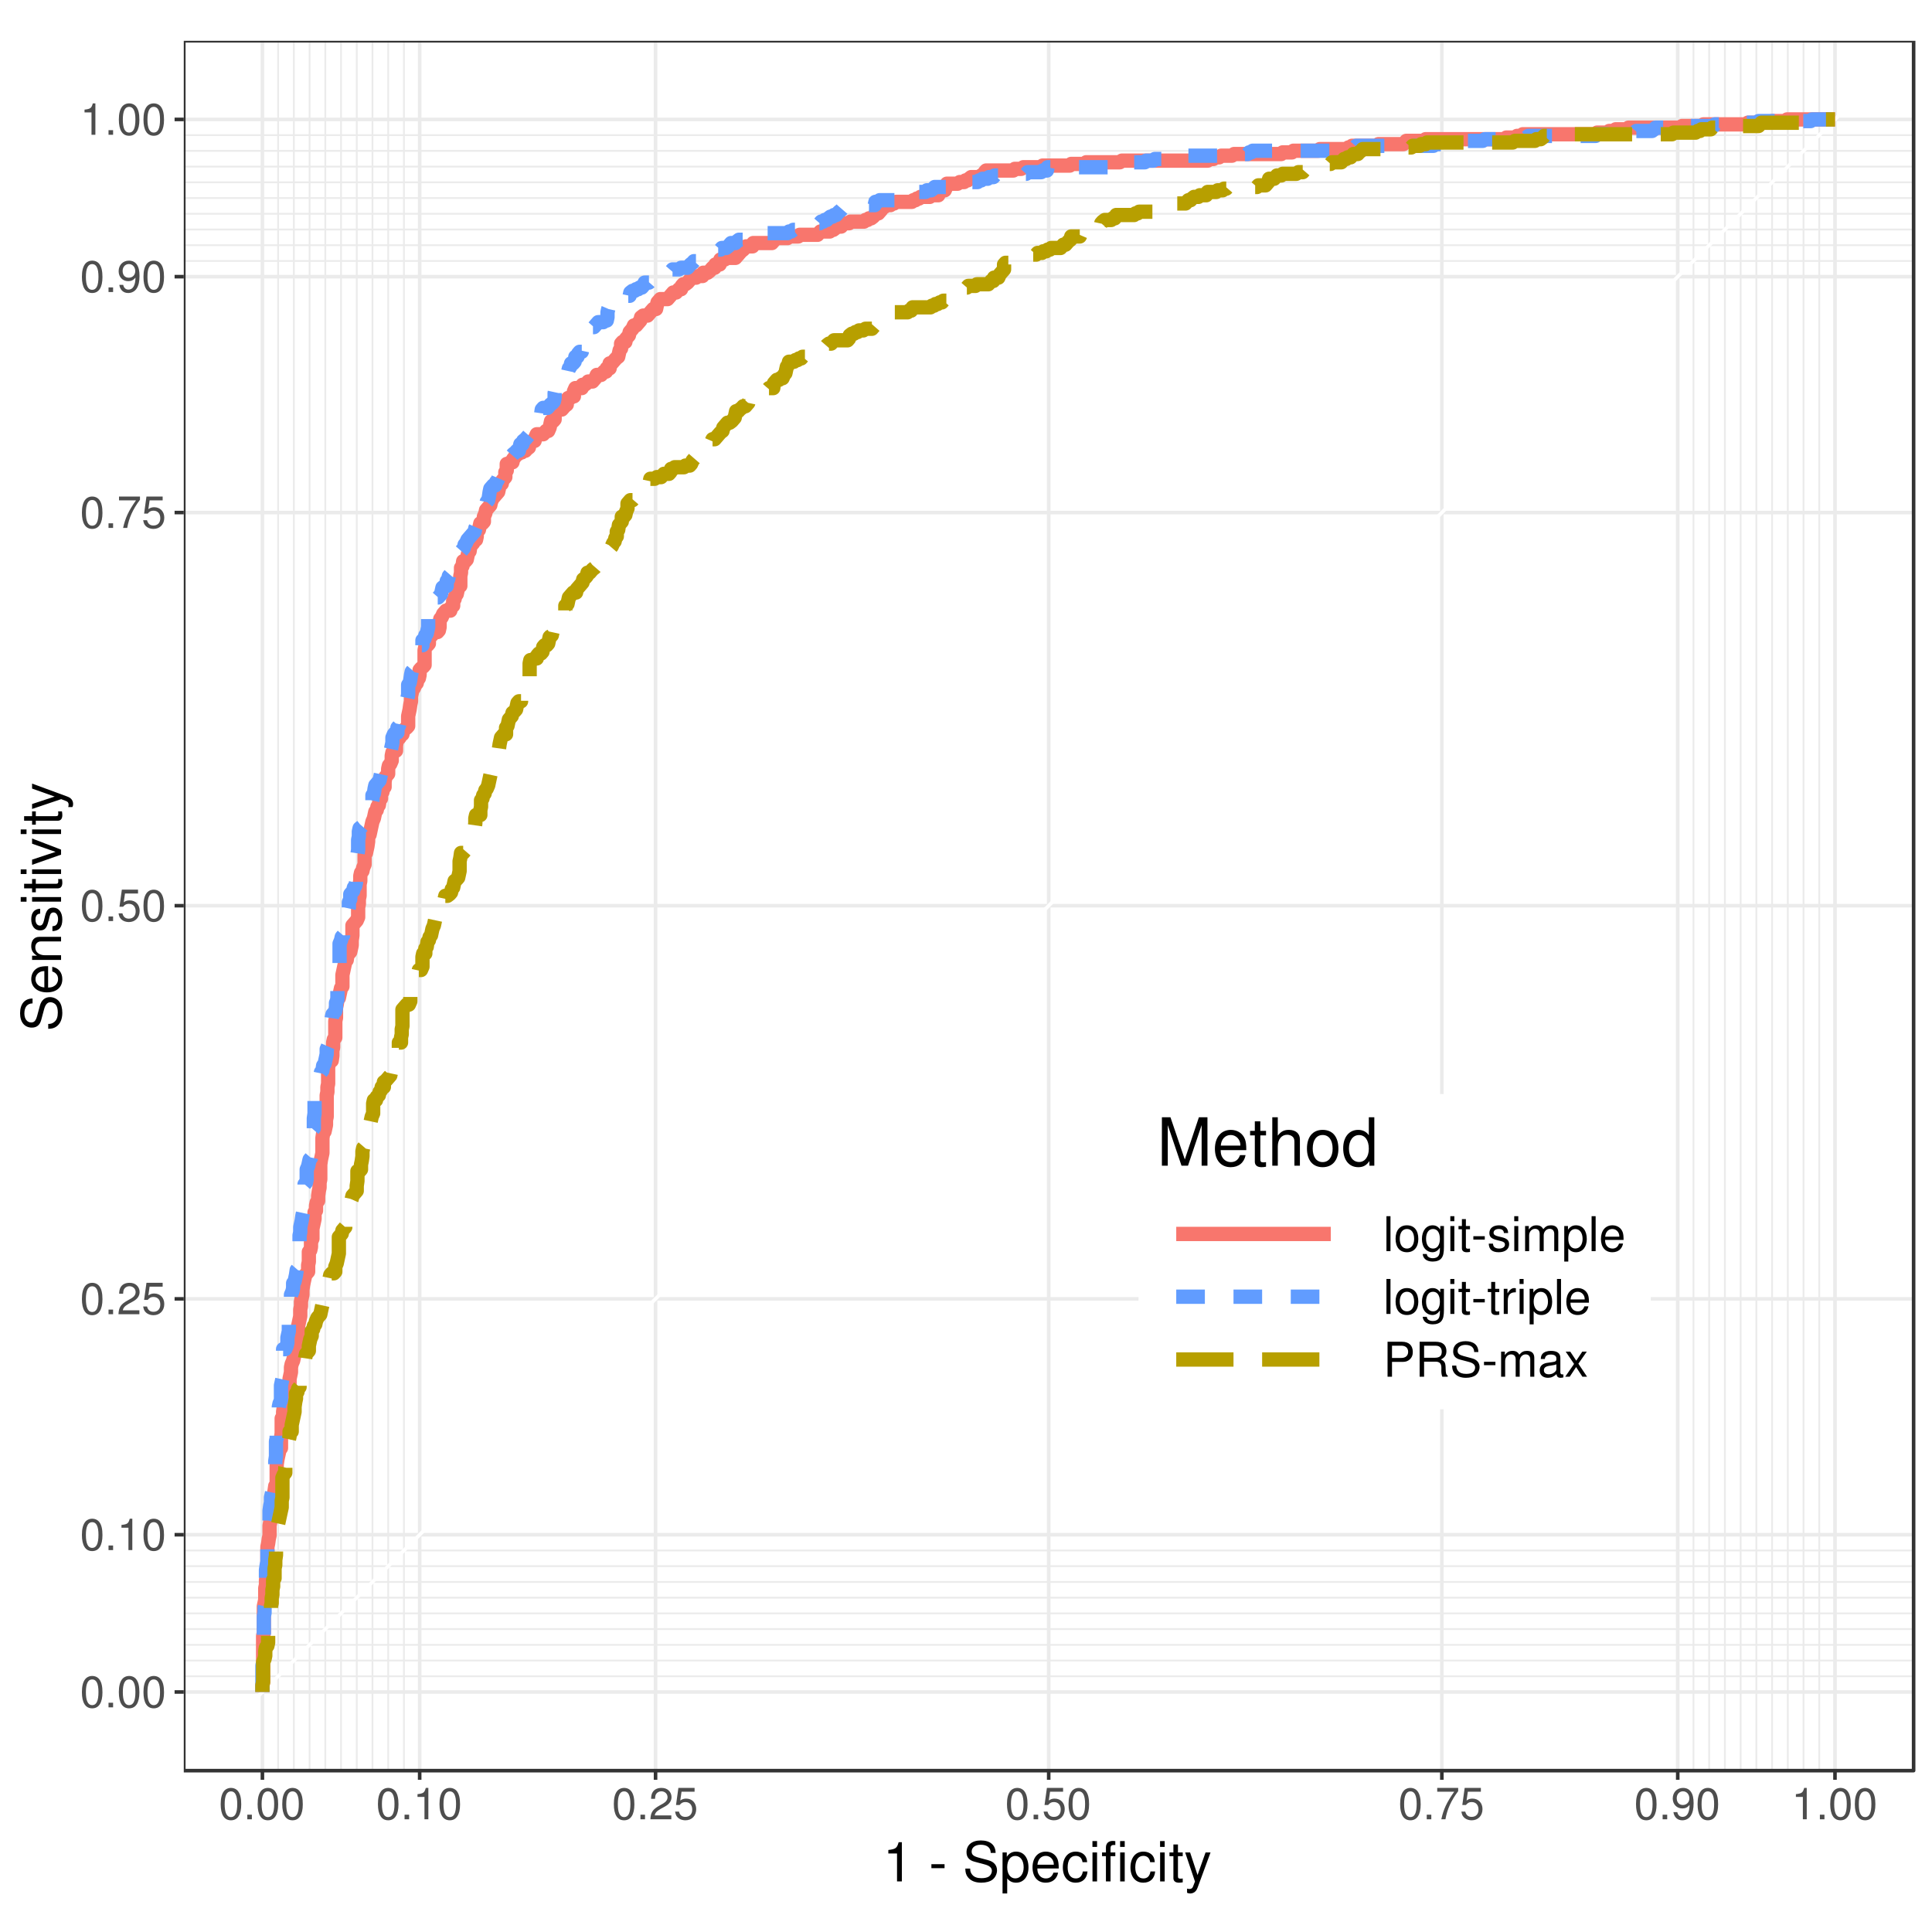 <?xml version="1.0" encoding="UTF-8"?>
<svg xmlns="http://www.w3.org/2000/svg" xmlns:xlink="http://www.w3.org/1999/xlink" width="576pt" height="576pt" viewBox="0 0 576 576" version="1.1">
<defs>
<g>
<symbol overflow="visible" id="glyph0-0">
<path style="stroke:none;" d=""/>
</symbol>
<symbol overflow="visible" id="glyph0-1">
<path style="stroke:none;" d="M 3.625 -9.359 C 2.766 -9.359 1.969 -8.984 1.484 -8.328 C 0.875 -7.516 0.562 -6.266 0.562 -4.531 C 0.562 -1.375 1.625 0.297 3.625 0.297 C 5.609 0.297 6.688 -1.375 6.688 -4.453 C 6.688 -6.266 6.406 -7.484 5.781 -8.328 C 5.297 -8.984 4.516 -9.359 3.625 -9.359 Z M 3.625 -8.328 C 4.891 -8.328 5.5 -7.062 5.5 -4.562 C 5.5 -1.906 4.891 -0.656 3.609 -0.656 C 2.375 -0.656 1.75 -1.953 1.75 -4.516 C 1.75 -7.078 2.375 -8.328 3.625 -8.328 Z M 3.625 -8.328 "/>
</symbol>
<symbol overflow="visible" id="glyph0-2">
<path style="stroke:none;" d="M 2.516 -1.375 L 1.156 -1.375 L 1.156 0 L 2.516 0 Z M 2.516 -1.375 "/>
</symbol>
<symbol overflow="visible" id="glyph0-3">
<path style="stroke:none;" d="M 3.422 -6.672 L 3.422 0 L 4.578 0 L 4.578 -9.359 L 3.812 -9.359 C 3.406 -7.922 3.141 -7.719 1.344 -7.5 L 1.344 -6.672 Z M 3.422 -6.672 "/>
</symbol>
<symbol overflow="visible" id="glyph0-4">
<path style="stroke:none;" d="M 6.688 -1.156 L 1.75 -1.156 C 1.875 -1.922 2.297 -2.406 3.453 -3.078 L 4.766 -3.797 C 6.078 -4.5 6.75 -5.469 6.75 -6.609 C 6.75 -7.391 6.438 -8.125 5.875 -8.625 C 5.328 -9.125 4.641 -9.359 3.75 -9.359 C 2.562 -9.359 1.672 -8.938 1.156 -8.141 C 0.828 -7.641 0.688 -7.062 0.656 -6.109 L 1.828 -6.109 C 1.859 -6.75 1.938 -7.125 2.094 -7.438 C 2.406 -8 3.016 -8.344 3.703 -8.344 C 4.766 -8.344 5.562 -7.594 5.562 -6.594 C 5.562 -5.844 5.125 -5.219 4.297 -4.734 L 3.078 -4.047 C 1.125 -2.938 0.547 -2.062 0.453 0 L 6.688 0 Z M 6.688 -1.156 "/>
</symbol>
<symbol overflow="visible" id="glyph0-5">
<path style="stroke:none;" d="M 6.281 -9.359 L 1.453 -9.359 L 0.75 -4.266 L 1.828 -4.266 C 2.359 -4.906 2.812 -5.141 3.531 -5.141 C 4.797 -5.141 5.578 -4.281 5.578 -2.891 C 5.578 -1.547 4.812 -0.719 3.531 -0.719 C 2.516 -0.719 1.906 -1.234 1.625 -2.297 L 0.469 -2.297 C 0.625 -1.531 0.75 -1.156 1.031 -0.812 C 1.562 -0.109 2.516 0.297 3.562 0.297 C 5.453 0.297 6.766 -1.062 6.766 -3.047 C 6.766 -4.891 5.547 -6.172 3.75 -6.172 C 3.094 -6.172 2.562 -6 2.016 -5.594 L 2.391 -8.219 L 6.281 -8.219 Z M 6.281 -9.359 "/>
</symbol>
<symbol overflow="visible" id="glyph0-6">
<path style="stroke:none;" d="M 6.859 -9.359 L 0.609 -9.359 L 0.609 -8.219 L 5.672 -8.219 C 3.438 -5.031 2.516 -3.078 1.828 0 L 3.062 0 C 3.578 -3 4.75 -5.578 6.859 -8.391 Z M 6.859 -9.359 "/>
</symbol>
<symbol overflow="visible" id="glyph0-7">
<path style="stroke:none;" d="M 0.703 -2.141 C 0.922 -0.609 1.922 0.297 3.359 0.297 C 4.391 0.297 5.328 -0.203 5.859 -1.031 C 6.453 -1.938 6.719 -3.094 6.719 -4.797 C 6.719 -6.359 6.484 -7.375 5.922 -8.203 C 5.406 -8.953 4.594 -9.359 3.562 -9.359 C 1.781 -9.359 0.5 -8.047 0.5 -6.203 C 0.5 -4.469 1.688 -3.234 3.375 -3.234 C 4.266 -3.234 4.906 -3.547 5.516 -4.281 C 5.5 -2 4.766 -0.719 3.438 -0.719 C 2.609 -0.719 2.047 -1.234 1.859 -2.141 Z M 3.547 -8.344 C 4.641 -8.344 5.453 -7.453 5.453 -6.234 C 5.453 -5.078 4.641 -4.266 3.516 -4.266 C 2.391 -4.266 1.688 -5.047 1.688 -6.297 C 1.688 -7.484 2.484 -8.344 3.547 -8.344 Z M 3.547 -8.344 "/>
</symbol>
<symbol overflow="visible" id="glyph1-0">
<path style="stroke:none;" d=""/>
</symbol>
<symbol overflow="visible" id="glyph1-1">
<path style="stroke:none;" d="M 4.281 -8.328 L 4.281 0 L 5.719 0 L 5.719 -11.703 L 4.766 -11.703 C 4.25 -9.906 3.922 -9.656 1.688 -9.375 L 1.688 -8.328 Z M 4.281 -8.328 "/>
</symbol>
<symbol overflow="visible" id="glyph1-2">
<path style="stroke:none;" d=""/>
</symbol>
<symbol overflow="visible" id="glyph1-3">
<path style="stroke:none;" d="M 4.688 -5.141 L 0.766 -5.141 L 0.766 -3.953 L 4.688 -3.953 Z M 4.688 -5.141 "/>
</symbol>
<symbol overflow="visible" id="glyph1-4">
<path style="stroke:none;" d="M 9.828 -8.5 C 9.812 -10.859 8.203 -12.219 5.422 -12.219 C 2.781 -12.219 1.156 -10.875 1.156 -8.703 C 1.156 -7.234 1.938 -6.297 3.516 -5.891 L 6.5 -5.094 C 8.016 -4.703 8.719 -4.094 8.719 -3.156 C 8.719 -2.516 8.359 -1.844 7.859 -1.484 C 7.375 -1.156 6.609 -0.969 5.641 -0.969 C 4.344 -0.969 3.453 -1.281 2.875 -1.984 C 2.422 -2.516 2.234 -3.078 2.25 -3.828 L 0.797 -3.828 C 0.812 -2.719 1.016 -2 1.5 -1.344 C 2.328 -0.219 3.719 0.375 5.547 0.375 C 6.984 0.375 8.156 0.047 8.922 -0.547 C 9.734 -1.188 10.25 -2.266 10.25 -3.297 C 10.25 -4.781 9.328 -5.875 7.688 -6.312 L 4.672 -7.125 C 3.219 -7.531 2.688 -7.984 2.688 -8.906 C 2.688 -10.125 3.766 -10.938 5.375 -10.938 C 7.297 -10.938 8.359 -10.062 8.375 -8.5 Z M 9.828 -8.5 "/>
</symbol>
<symbol overflow="visible" id="glyph1-5">
<path style="stroke:none;" d="M 0.891 3.594 L 2.281 3.594 L 2.281 -0.906 C 3 -0.016 3.812 0.375 4.938 0.375 C 7.156 0.375 8.625 -1.422 8.625 -4.172 C 8.625 -7.078 7.203 -8.891 4.922 -8.891 C 3.75 -8.891 2.812 -8.359 2.156 -7.344 L 2.156 -8.641 L 0.891 -8.641 Z M 4.688 -7.609 C 6.203 -7.609 7.188 -6.266 7.188 -4.203 C 7.188 -2.25 6.188 -0.906 4.688 -0.906 C 3.234 -0.906 2.281 -2.234 2.281 -4.25 C 2.281 -6.281 3.234 -7.609 4.688 -7.609 Z M 4.688 -7.609 "/>
</symbol>
<symbol overflow="visible" id="glyph1-6">
<path style="stroke:none;" d="M 8.469 -3.859 C 8.469 -5.188 8.359 -5.969 8.125 -6.609 C 7.562 -8.031 6.234 -8.891 4.625 -8.891 C 2.219 -8.891 0.656 -7.047 0.656 -4.203 C 0.656 -1.375 2.156 0.375 4.594 0.375 C 6.562 0.375 7.938 -0.75 8.281 -2.625 L 6.891 -2.625 C 6.516 -1.484 5.734 -0.891 4.641 -0.891 C 3.766 -0.891 3.016 -1.281 2.562 -2.016 C 2.234 -2.516 2.109 -3 2.094 -3.859 Z M 2.125 -4.984 C 2.25 -6.578 3.219 -7.625 4.609 -7.625 C 5.953 -7.625 7 -6.5 7 -5.078 C 7 -5.047 7 -5.016 6.984 -4.984 Z M 2.125 -4.984 "/>
</symbol>
<symbol overflow="visible" id="glyph1-7">
<path style="stroke:none;" d="M 7.766 -5.734 C 7.703 -6.578 7.531 -7.125 7.188 -7.609 C 6.594 -8.422 5.562 -8.891 4.359 -8.891 C 2.031 -8.891 0.516 -7.047 0.516 -4.172 C 0.516 -1.391 2 0.375 4.344 0.375 C 6.406 0.375 7.703 -0.859 7.875 -2.969 L 6.484 -2.969 C 6.25 -1.578 5.547 -0.891 4.375 -0.891 C 2.859 -0.891 1.953 -2.125 1.953 -4.172 C 1.953 -6.344 2.844 -7.625 4.344 -7.625 C 5.5 -7.625 6.219 -6.953 6.391 -5.734 Z M 7.766 -5.734 "/>
</symbol>
<symbol overflow="visible" id="glyph1-8">
<path style="stroke:none;" d="M 2.469 -8.641 L 1.109 -8.641 L 1.109 0 L 2.469 0 Z M 2.469 -12.031 L 1.094 -12.031 L 1.094 -10.297 L 2.469 -10.297 Z M 2.469 -12.031 "/>
</symbol>
<symbol overflow="visible" id="glyph1-9">
<path style="stroke:none;" d="M 4.25 -8.641 L 2.828 -8.641 L 2.828 -10 C 2.828 -10.578 3.156 -10.875 3.781 -10.875 C 3.891 -10.875 3.938 -10.875 4.25 -10.859 L 4.25 -12 C 3.938 -12.062 3.766 -12.078 3.484 -12.078 C 2.219 -12.078 1.453 -11.359 1.453 -10.109 L 1.453 -8.641 L 0.297 -8.641 L 0.297 -7.531 L 1.453 -7.531 L 1.453 0 L 2.828 0 L 2.828 -7.531 L 4.25 -7.531 Z M 4.25 -8.641 "/>
</symbol>
<symbol overflow="visible" id="glyph1-10">
<path style="stroke:none;" d="M 4.188 -8.641 L 2.766 -8.641 L 2.766 -11.016 L 1.406 -11.016 L 1.406 -8.641 L 0.234 -8.641 L 0.234 -7.531 L 1.406 -7.531 L 1.406 -0.984 C 1.406 -0.109 2 0.375 3.062 0.375 C 3.406 0.375 3.734 0.344 4.188 0.266 L 4.188 -0.891 C 4.016 -0.844 3.797 -0.828 3.531 -0.828 C 2.938 -0.828 2.766 -0.984 2.766 -1.594 L 2.766 -7.531 L 4.188 -7.531 Z M 4.188 -8.641 "/>
</symbol>
<symbol overflow="visible" id="glyph1-11">
<path style="stroke:none;" d="M 6.406 -8.641 L 4.016 -1.906 L 1.797 -8.641 L 0.328 -8.641 L 3.25 0.031 L 2.719 1.406 C 2.516 2.016 2.188 2.25 1.609 2.25 C 1.422 2.25 1.188 2.219 0.891 2.141 L 0.891 3.375 C 1.172 3.531 1.453 3.594 1.812 3.594 C 2.266 3.594 2.734 3.453 3.109 3.188 C 3.531 2.875 3.781 2.516 4.047 1.812 L 7.891 -8.641 Z M 6.406 -8.641 "/>
</symbol>
<symbol overflow="visible" id="glyph2-0">
<path style="stroke:none;" d=""/>
</symbol>
<symbol overflow="visible" id="glyph2-1">
<path style="stroke:none;" d="M -8.5 -9.828 C -10.859 -9.812 -12.219 -8.203 -12.219 -5.422 C -12.219 -2.781 -10.875 -1.156 -8.703 -1.156 C -7.234 -1.156 -6.297 -1.938 -5.891 -3.516 L -5.094 -6.5 C -4.703 -8.016 -4.094 -8.719 -3.156 -8.719 C -2.516 -8.719 -1.844 -8.359 -1.484 -7.859 C -1.156 -7.375 -0.969 -6.609 -0.969 -5.641 C -0.969 -4.344 -1.281 -3.453 -1.984 -2.875 C -2.516 -2.422 -3.078 -2.234 -3.828 -2.25 L -3.828 -0.797 C -2.719 -0.812 -2 -1.016 -1.344 -1.5 C -0.219 -2.328 0.375 -3.719 0.375 -5.547 C 0.375 -6.984 0.047 -8.156 -0.547 -8.922 C -1.188 -9.734 -2.266 -10.25 -3.297 -10.25 C -4.781 -10.25 -5.875 -9.328 -6.312 -7.688 L -7.125 -4.672 C -7.531 -3.219 -7.984 -2.688 -8.906 -2.688 C -10.125 -2.688 -10.938 -3.766 -10.938 -5.375 C -10.938 -7.297 -10.062 -8.359 -8.5 -8.375 Z M -8.5 -9.828 "/>
</symbol>
<symbol overflow="visible" id="glyph2-2">
<path style="stroke:none;" d="M -3.859 -8.469 C -5.188 -8.469 -5.969 -8.359 -6.609 -8.125 C -8.031 -7.562 -8.891 -6.234 -8.891 -4.625 C -8.891 -2.219 -7.047 -0.656 -4.203 -0.656 C -1.375 -0.656 0.375 -2.156 0.375 -4.594 C 0.375 -6.562 -0.75 -7.938 -2.625 -8.281 L -2.625 -6.891 C -1.484 -6.516 -0.891 -5.734 -0.891 -4.641 C -0.891 -3.766 -1.281 -3.016 -2.016 -2.562 C -2.516 -2.234 -3 -2.109 -3.859 -2.094 Z M -4.984 -2.125 C -6.578 -2.25 -7.625 -3.219 -7.625 -4.609 C -7.625 -5.953 -6.5 -7 -5.078 -7 C -5.047 -7 -5.016 -7 -4.984 -6.984 Z M -4.984 -2.125 "/>
</symbol>
<symbol overflow="visible" id="glyph2-3">
<path style="stroke:none;" d="M -8.641 -1.156 L 0 -1.156 L 0 -2.547 L -4.766 -2.547 C -6.531 -2.547 -7.688 -3.469 -7.688 -4.891 C -7.688 -5.969 -7.031 -6.672 -5.984 -6.672 L 0 -6.672 L 0 -8.031 L -6.531 -8.031 C -7.969 -8.031 -8.891 -6.969 -8.891 -5.297 C -8.891 -4.016 -8.406 -3.188 -7.188 -2.422 L -8.641 -2.422 Z M -8.641 -1.156 "/>
</symbol>
<symbol overflow="visible" id="glyph2-4">
<path style="stroke:none;" d="M -6.234 -7.234 C -7.938 -7.203 -8.891 -6.094 -8.891 -4.094 C -8.891 -2.078 -7.859 -0.781 -6.25 -0.781 C -4.906 -0.781 -4.25 -1.469 -3.766 -3.516 L -3.453 -4.797 C -3.219 -5.766 -2.875 -6.141 -2.25 -6.141 C -1.438 -6.141 -0.891 -5.328 -0.891 -4.125 C -0.891 -3.375 -1.109 -2.75 -1.469 -2.406 C -1.719 -2.188 -1.969 -2.094 -2.578 -2.016 L -2.578 -0.562 C -0.578 -0.625 0.375 -1.75 0.375 -4.016 C 0.375 -6.188 -0.688 -7.578 -2.359 -7.578 C -3.641 -7.578 -4.359 -6.844 -4.766 -5.125 L -5.078 -3.812 C -5.344 -2.688 -5.703 -2.219 -6.312 -2.219 C -7.109 -2.219 -7.625 -2.922 -7.625 -4.047 C -7.625 -5.141 -7.141 -5.734 -6.234 -5.781 Z M -6.234 -7.234 "/>
</symbol>
<symbol overflow="visible" id="glyph2-5">
<path style="stroke:none;" d="M -8.641 -2.469 L -8.641 -1.109 L 0 -1.109 L 0 -2.469 Z M -12.031 -2.469 L -12.031 -1.094 L -10.297 -1.094 L -10.297 -2.469 Z M -12.031 -2.469 "/>
</symbol>
<symbol overflow="visible" id="glyph2-6">
<path style="stroke:none;" d="M -8.641 -4.188 L -8.641 -2.766 L -11.016 -2.766 L -11.016 -1.406 L -8.641 -1.406 L -8.641 -0.234 L -7.531 -0.234 L -7.531 -1.406 L -0.984 -1.406 C -0.109 -1.406 0.375 -2 0.375 -3.062 C 0.375 -3.406 0.344 -3.734 0.266 -4.188 L -0.891 -4.188 C -0.844 -4.016 -0.828 -3.797 -0.828 -3.531 C -0.828 -2.938 -0.984 -2.766 -1.594 -2.766 L -7.531 -2.766 L -7.531 -4.188 Z M -8.641 -4.188 "/>
</symbol>
<symbol overflow="visible" id="glyph2-7">
<path style="stroke:none;" d="M 0 -4.703 L -8.641 -8.016 L -8.641 -6.469 L -1.641 -4.031 L -8.641 -1.719 L -8.641 -0.172 L 0 -3.203 Z M 0 -4.703 "/>
</symbol>
<symbol overflow="visible" id="glyph2-8">
<path style="stroke:none;" d="M -8.641 -6.406 L -1.906 -4.016 L -8.641 -1.797 L -8.641 -0.328 L 0.031 -3.25 L 1.406 -2.719 C 2.016 -2.516 2.25 -2.188 2.25 -1.609 C 2.25 -1.422 2.219 -1.188 2.141 -0.891 L 3.375 -0.891 C 3.531 -1.172 3.594 -1.453 3.594 -1.812 C 3.594 -2.266 3.453 -2.734 3.188 -3.109 C 2.875 -3.531 2.516 -3.781 1.812 -4.047 L -8.641 -7.891 Z M -8.641 -6.406 "/>
</symbol>
<symbol overflow="visible" id="glyph3-0">
<path style="stroke:none;" d=""/>
</symbol>
<symbol overflow="visible" id="glyph3-1">
<path style="stroke:none;" d="M 9.266 0 L 13.328 -12.094 L 13.328 0 L 15.062 0 L 15.062 -14.438 L 12.516 -14.438 L 8.312 -1.859 L 4.031 -14.438 L 1.484 -14.438 L 1.484 0 L 3.234 0 L 3.234 -12.094 L 7.328 0 Z M 9.266 0 "/>
</symbol>
<symbol overflow="visible" id="glyph3-2">
<path style="stroke:none;" d="M 10.156 -4.625 C 10.156 -6.219 10.031 -7.172 9.734 -7.938 C 9.062 -9.641 7.484 -10.672 5.547 -10.672 C 2.656 -10.672 0.797 -8.453 0.797 -5.047 C 0.797 -1.641 2.594 0.453 5.5 0.453 C 7.875 0.453 9.516 -0.891 9.938 -3.141 L 8.281 -3.141 C 7.812 -1.781 6.891 -1.062 5.562 -1.062 C 4.516 -1.062 3.625 -1.547 3.062 -2.422 C 2.672 -3.016 2.531 -3.609 2.516 -4.625 Z M 2.547 -5.984 C 2.688 -7.906 3.859 -9.141 5.516 -9.141 C 7.141 -9.141 8.391 -7.797 8.391 -6.094 C 8.391 -6.062 8.391 -6.016 8.375 -5.984 Z M 2.547 -5.984 "/>
</symbol>
<symbol overflow="visible" id="glyph3-3">
<path style="stroke:none;" d="M 5.031 -10.375 L 3.328 -10.375 L 3.328 -13.219 L 1.688 -13.219 L 1.688 -10.375 L 0.281 -10.375 L 0.281 -9.031 L 1.688 -9.031 L 1.688 -1.188 C 1.688 -0.141 2.391 0.453 3.688 0.453 C 4.078 0.453 4.469 0.422 5.031 0.312 L 5.031 -1.062 C 4.812 -1.016 4.547 -0.984 4.234 -0.984 C 3.531 -0.984 3.328 -1.188 3.328 -1.922 L 3.328 -9.031 L 5.031 -9.031 Z M 5.031 -10.375 "/>
</symbol>
<symbol overflow="visible" id="glyph3-4">
<path style="stroke:none;" d="M 1.391 -14.438 L 1.391 0 L 3.031 0 L 3.031 -5.719 C 3.031 -7.844 4.141 -9.219 5.844 -9.219 C 6.375 -9.219 6.906 -9.047 7.312 -8.75 C 7.781 -8.406 7.984 -7.922 7.984 -7.188 L 7.984 0 L 9.625 0 L 9.625 -7.844 C 9.625 -9.578 8.375 -10.672 6.359 -10.672 C 4.891 -10.672 4 -10.219 3.031 -8.953 L 3.031 -14.438 Z M 1.391 -14.438 "/>
</symbol>
<symbol overflow="visible" id="glyph3-5">
<path style="stroke:none;" d="M 5.391 -10.672 C 2.469 -10.672 0.719 -8.594 0.719 -5.109 C 0.719 -1.625 2.453 0.453 5.406 0.453 C 8.312 0.453 10.094 -1.625 10.094 -5.031 C 10.094 -8.609 8.375 -10.672 5.391 -10.672 Z M 5.406 -9.141 C 7.266 -9.141 8.375 -7.625 8.375 -5.047 C 8.375 -2.609 7.219 -1.062 5.406 -1.062 C 3.562 -1.062 2.438 -2.594 2.438 -5.109 C 2.438 -7.609 3.562 -9.141 5.406 -9.141 Z M 5.406 -9.141 "/>
</symbol>
<symbol overflow="visible" id="glyph3-6">
<path style="stroke:none;" d="M 9.797 -14.438 L 8.156 -14.438 L 8.156 -9.062 C 7.469 -10.109 6.359 -10.672 4.969 -10.672 C 2.281 -10.672 0.516 -8.516 0.516 -5.203 C 0.516 -1.703 2.234 0.453 5.031 0.453 C 6.453 0.453 7.438 -0.078 8.328 -1.359 L 8.328 0 L 9.797 0 Z M 5.25 -9.125 C 7.031 -9.125 8.156 -7.547 8.156 -5.062 C 8.156 -2.672 7.016 -1.094 5.266 -1.094 C 3.438 -1.094 2.234 -2.688 2.234 -5.109 C 2.234 -7.516 3.438 -9.125 5.25 -9.125 Z M 5.25 -9.125 "/>
</symbol>
<symbol overflow="visible" id="glyph4-0">
<path style="stroke:none;" d=""/>
</symbol>
<symbol overflow="visible" id="glyph4-1">
<path style="stroke:none;" d="M 2.172 -10.422 L 0.969 -10.422 L 0.969 0 L 2.172 0 Z M 2.172 -10.422 "/>
</symbol>
<symbol overflow="visible" id="glyph4-2">
<path style="stroke:none;" d="M 3.891 -7.703 C 1.781 -7.703 0.516 -6.203 0.516 -3.688 C 0.516 -1.172 1.766 0.328 3.906 0.328 C 6 0.328 7.297 -1.172 7.297 -3.625 C 7.297 -6.219 6.047 -7.703 3.891 -7.703 Z M 3.906 -6.609 C 5.25 -6.609 6.047 -5.5 6.047 -3.641 C 6.047 -1.891 5.219 -0.766 3.906 -0.766 C 2.578 -0.766 1.766 -1.875 1.766 -3.688 C 1.766 -5.484 2.578 -6.609 3.906 -6.609 Z M 3.906 -6.609 "/>
</symbol>
<symbol overflow="visible" id="glyph4-3">
<path style="stroke:none;" d="M 5.891 -7.484 L 5.891 -6.406 C 5.297 -7.297 4.562 -7.703 3.609 -7.703 C 1.703 -7.703 0.422 -6.047 0.422 -3.609 C 0.422 -2.391 0.75 -1.391 1.359 -0.672 C 1.922 -0.047 2.719 0.328 3.5 0.328 C 4.453 0.328 5.109 -0.078 5.781 -1.016 L 5.781 -0.625 C 5.781 0.391 5.641 1 5.344 1.422 C 5.031 1.859 4.422 2.109 3.688 2.109 C 3.141 2.109 2.656 1.969 2.328 1.719 C 2.062 1.5 1.938 1.297 1.875 0.859 L 0.656 0.859 C 0.781 2.266 1.891 3.109 3.641 3.109 C 4.766 3.109 5.719 2.766 6.203 2.156 C 6.781 1.469 6.984 0.531 6.984 -1.234 L 6.984 -7.484 Z M 3.734 -6.609 C 5.016 -6.609 5.781 -5.516 5.781 -3.641 C 5.781 -1.859 5 -0.766 3.75 -0.766 C 2.438 -0.766 1.656 -1.875 1.656 -3.688 C 1.656 -5.484 2.453 -6.609 3.734 -6.609 Z M 3.734 -6.609 "/>
</symbol>
<symbol overflow="visible" id="glyph4-4">
<path style="stroke:none;" d="M 2.141 -7.484 L 0.953 -7.484 L 0.953 0 L 2.141 0 Z M 2.141 -10.422 L 0.938 -10.422 L 0.938 -8.922 L 2.141 -8.922 Z M 2.141 -10.422 "/>
</symbol>
<symbol overflow="visible" id="glyph4-5">
<path style="stroke:none;" d="M 3.625 -7.484 L 2.406 -7.484 L 2.406 -9.547 L 1.219 -9.547 L 1.219 -7.484 L 0.203 -7.484 L 0.203 -6.516 L 1.219 -6.516 L 1.219 -0.859 C 1.219 -0.094 1.734 0.328 2.656 0.328 C 2.938 0.328 3.234 0.297 3.625 0.234 L 3.625 -0.766 C 3.469 -0.734 3.281 -0.719 3.062 -0.719 C 2.547 -0.719 2.406 -0.859 2.406 -1.391 L 2.406 -6.516 L 3.625 -6.516 Z M 3.625 -7.484 "/>
</symbol>
<symbol overflow="visible" id="glyph4-6">
<path style="stroke:none;" d="M 4.062 -4.453 L 0.656 -4.453 L 0.656 -3.438 L 4.062 -3.438 Z M 4.062 -4.453 "/>
</symbol>
<symbol overflow="visible" id="glyph4-7">
<path style="stroke:none;" d="M 6.266 -5.406 C 6.25 -6.875 5.281 -7.703 3.547 -7.703 C 1.797 -7.703 0.672 -6.812 0.672 -5.422 C 0.672 -4.25 1.266 -3.688 3.047 -3.266 L 4.156 -2.984 C 4.984 -2.781 5.312 -2.484 5.312 -1.938 C 5.312 -1.25 4.625 -0.766 3.578 -0.766 C 2.938 -0.766 2.391 -0.953 2.094 -1.266 C 1.906 -1.484 1.812 -1.703 1.75 -2.234 L 0.484 -2.234 C 0.547 -0.5 1.516 0.328 3.469 0.328 C 5.359 0.328 6.562 -0.594 6.562 -2.047 C 6.562 -3.156 5.938 -3.781 4.453 -4.125 L 3.297 -4.406 C 2.328 -4.625 1.922 -4.953 1.922 -5.469 C 1.922 -6.156 2.531 -6.609 3.5 -6.609 C 4.453 -6.609 4.969 -6.188 5 -5.406 Z M 6.266 -5.406 "/>
</symbol>
<symbol overflow="visible" id="glyph4-8">
<path style="stroke:none;" d="M 1 -7.484 L 1 0 L 2.203 0 L 2.203 -4.703 C 2.203 -5.797 2.984 -6.656 3.953 -6.656 C 4.844 -6.656 5.344 -6.125 5.344 -5.156 L 5.344 0 L 6.547 0 L 6.547 -4.703 C 6.547 -5.797 7.328 -6.656 8.312 -6.656 C 9.172 -6.656 9.688 -6.109 9.688 -5.156 L 9.688 0 L 10.891 0 L 10.891 -5.625 C 10.891 -6.969 10.125 -7.703 8.719 -7.703 C 7.719 -7.703 7.125 -7.406 6.422 -6.562 C 5.969 -7.359 5.375 -7.703 4.406 -7.703 C 3.406 -7.703 2.75 -7.328 2.109 -6.438 L 2.109 -7.484 Z M 1 -7.484 "/>
</symbol>
<symbol overflow="visible" id="glyph4-9">
<path style="stroke:none;" d="M 0.766 3.109 L 1.969 3.109 L 1.969 -0.781 C 2.609 -0.016 3.297 0.328 4.281 0.328 C 6.203 0.328 7.484 -1.234 7.484 -3.609 C 7.484 -6.141 6.25 -7.703 4.266 -7.703 C 3.25 -7.703 2.438 -7.25 1.875 -6.359 L 1.875 -7.484 L 0.766 -7.484 Z M 4.062 -6.594 C 5.375 -6.594 6.234 -5.438 6.234 -3.641 C 6.234 -1.938 5.359 -0.781 4.062 -0.781 C 2.797 -0.781 1.969 -1.938 1.969 -3.688 C 1.969 -5.453 2.797 -6.594 4.062 -6.594 Z M 4.062 -6.594 "/>
</symbol>
<symbol overflow="visible" id="glyph4-10">
<path style="stroke:none;" d="M 7.328 -3.344 C 7.328 -4.484 7.25 -5.172 7.031 -5.734 C 6.547 -6.969 5.406 -7.703 4 -7.703 C 1.922 -7.703 0.578 -6.109 0.578 -3.641 C 0.578 -1.188 1.875 0.328 3.969 0.328 C 5.688 0.328 6.875 -0.641 7.172 -2.266 L 5.969 -2.266 C 5.641 -1.281 4.969 -0.766 4.016 -0.766 C 3.266 -0.766 2.609 -1.109 2.219 -1.75 C 1.938 -2.172 1.828 -2.609 1.812 -3.344 Z M 1.844 -4.312 C 1.938 -5.703 2.781 -6.609 3.984 -6.609 C 5.156 -6.609 6.062 -5.641 6.062 -4.406 C 6.062 -4.375 6.062 -4.344 6.047 -4.312 Z M 1.844 -4.312 "/>
</symbol>
<symbol overflow="visible" id="glyph4-11">
<path style="stroke:none;" d="M 0.984 -7.484 L 0.984 0 L 2.188 0 L 2.188 -3.891 C 2.188 -4.969 2.453 -5.656 3.031 -6.078 C 3.406 -6.344 3.766 -6.438 4.594 -6.453 L 4.594 -7.656 C 4.391 -7.688 4.281 -7.703 4.125 -7.703 C 3.359 -7.703 2.781 -7.25 2.094 -6.141 L 2.094 -7.484 Z M 0.984 -7.484 "/>
</symbol>
<symbol overflow="visible" id="glyph4-12">
<path style="stroke:none;" d="M 2.625 -4.422 L 5.906 -4.422 C 6.719 -4.422 7.359 -4.656 7.922 -5.156 C 8.547 -5.734 8.828 -6.406 8.828 -7.359 C 8.828 -9.328 7.656 -10.422 5.609 -10.422 L 1.297 -10.422 L 1.297 0 L 2.625 0 Z M 2.625 -5.594 L 2.625 -9.25 L 5.406 -9.25 C 6.672 -9.25 7.438 -8.562 7.438 -7.422 C 7.438 -6.281 6.672 -5.594 5.406 -5.594 Z M 2.625 -5.594 "/>
</symbol>
<symbol overflow="visible" id="glyph4-13">
<path style="stroke:none;" d="M 2.656 -4.484 L 6.094 -4.484 C 7.281 -4.484 7.812 -3.922 7.812 -2.625 L 7.797 -1.703 C 7.797 -1.062 7.906 -0.422 8.094 0 L 9.703 0 L 9.703 -0.328 C 9.203 -0.672 9.109 -1.047 9.078 -2.438 C 9.062 -4.141 8.797 -4.656 7.656 -5.141 C 8.828 -5.719 9.312 -6.453 9.312 -7.641 C 9.312 -9.438 8.172 -10.422 6.141 -10.422 L 1.328 -10.422 L 1.328 0 L 2.656 0 Z M 2.656 -5.656 L 2.656 -9.25 L 5.875 -9.25 C 6.625 -9.25 7.047 -9.141 7.375 -8.844 C 7.734 -8.547 7.922 -8.078 7.922 -7.453 C 7.922 -6.219 7.297 -5.656 5.875 -5.656 Z M 2.656 -5.656 "/>
</symbol>
<symbol overflow="visible" id="glyph4-14">
<path style="stroke:none;" d="M 8.516 -7.359 C 8.5 -9.406 7.109 -10.594 4.703 -10.594 C 2.422 -10.594 1 -9.422 1 -7.531 C 1 -6.266 1.672 -5.469 3.047 -5.109 L 5.641 -4.422 C 6.953 -4.078 7.547 -3.547 7.547 -2.734 C 7.547 -2.172 7.25 -1.594 6.812 -1.281 C 6.391 -1 5.734 -0.844 4.891 -0.844 C 3.766 -0.844 2.984 -1.109 2.484 -1.719 C 2.109 -2.172 1.938 -2.672 1.938 -3.312 L 0.688 -3.312 C 0.703 -2.359 0.891 -1.734 1.297 -1.156 C 2.016 -0.188 3.219 0.328 4.797 0.328 C 6.047 0.328 7.062 0.047 7.734 -0.469 C 8.438 -1.031 8.875 -1.953 8.875 -2.859 C 8.875 -4.141 8.078 -5.094 6.656 -5.469 L 4.047 -6.172 C 2.781 -6.516 2.328 -6.922 2.328 -7.719 C 2.328 -8.781 3.266 -9.484 4.656 -9.484 C 6.312 -9.484 7.25 -8.719 7.266 -7.359 Z M 8.516 -7.359 "/>
</symbol>
<symbol overflow="visible" id="glyph4-15">
<path style="stroke:none;" d="M 7.656 -0.703 C 7.516 -0.672 7.469 -0.672 7.391 -0.672 C 6.984 -0.672 6.75 -0.891 6.75 -1.266 L 6.75 -5.656 C 6.75 -6.984 5.781 -7.703 3.938 -7.703 C 2.844 -7.703 1.938 -7.391 1.438 -6.828 C 1.094 -6.453 0.953 -6.016 0.922 -5.281 L 2.125 -5.281 C 2.234 -6.188 2.781 -6.609 3.891 -6.609 C 4.969 -6.609 5.562 -6.203 5.562 -5.484 L 5.562 -5.172 C 5.562 -4.672 5.266 -4.453 4.312 -4.344 C 2.625 -4.125 2.375 -4.078 1.922 -3.891 C 1.047 -3.531 0.594 -2.859 0.594 -1.891 C 0.594 -0.531 1.547 0.328 3.062 0.328 C 4 0.328 4.766 0 5.609 -0.766 C 5.688 -0.016 6.062 0.328 6.828 0.328 C 7.078 0.328 7.266 0.297 7.656 0.203 Z M 5.562 -2.359 C 5.562 -1.953 5.453 -1.719 5.094 -1.391 C 4.609 -0.938 4.016 -0.719 3.312 -0.719 C 2.391 -0.719 1.844 -1.156 1.844 -1.922 C 1.844 -2.703 2.375 -3.109 3.641 -3.281 C 4.906 -3.453 5.156 -3.516 5.562 -3.703 Z M 5.562 -2.359 "/>
</symbol>
<symbol overflow="visible" id="glyph4-16">
<path style="stroke:none;" d="M 4.172 -3.875 L 6.688 -7.484 L 5.344 -7.484 L 3.547 -4.781 L 1.75 -7.484 L 0.391 -7.484 L 2.891 -3.812 L 0.25 0 L 1.594 0 L 3.5 -2.875 L 5.375 0 L 6.766 0 Z M 4.172 -3.875 "/>
</symbol>
</g>
<clipPath id="clip1">
  <path d="M 0 6.68 L 576 6.68 L 576 570 L 0 570 Z M 0 6.68 "/>
</clipPath>
<clipPath id="clip2">
  <path d="M 54.789 12.16 L 571 12.16 L 571 528 L 54.789 528 Z M 54.789 12.16 "/>
</clipPath>
<clipPath id="clip3">
  <path d="M 54.789 499 L 571 499 L 571 501 L 54.789 501 Z M 54.789 499 "/>
</clipPath>
<clipPath id="clip4">
  <path d="M 54.789 494 L 571 494 L 571 496 L 54.789 496 Z M 54.789 494 "/>
</clipPath>
<clipPath id="clip5">
  <path d="M 54.789 490 L 571 490 L 571 491 L 54.789 491 Z M 54.789 490 "/>
</clipPath>
<clipPath id="clip6">
  <path d="M 54.789 485 L 571 485 L 571 486 L 54.789 486 Z M 54.789 485 "/>
</clipPath>
<clipPath id="clip7">
  <path d="M 54.789 480 L 571 480 L 571 482 L 54.789 482 Z M 54.789 480 "/>
</clipPath>
<clipPath id="clip8">
  <path d="M 54.789 476 L 571 476 L 571 477 L 54.789 477 Z M 54.789 476 "/>
</clipPath>
<clipPath id="clip9">
  <path d="M 54.789 471 L 571 471 L 571 472 L 54.789 472 Z M 54.789 471 "/>
</clipPath>
<clipPath id="clip10">
  <path d="M 54.789 466 L 571 466 L 571 468 L 54.789 468 Z M 54.789 466 "/>
</clipPath>
<clipPath id="clip11">
  <path d="M 54.789 461 L 571 461 L 571 463 L 54.789 463 Z M 54.789 461 "/>
</clipPath>
<clipPath id="clip12">
  <path d="M 54.789 77 L 571 77 L 571 79 L 54.789 79 Z M 54.789 77 "/>
</clipPath>
<clipPath id="clip13">
  <path d="M 54.789 72 L 571 72 L 571 74 L 54.789 74 Z M 54.789 72 "/>
</clipPath>
<clipPath id="clip14">
  <path d="M 54.789 68 L 571 68 L 571 69 L 54.789 69 Z M 54.789 68 "/>
</clipPath>
<clipPath id="clip15">
  <path d="M 54.789 63 L 571 63 L 571 64 L 54.789 64 Z M 54.789 63 "/>
</clipPath>
<clipPath id="clip16">
  <path d="M 54.789 58 L 571 58 L 571 60 L 54.789 60 Z M 54.789 58 "/>
</clipPath>
<clipPath id="clip17">
  <path d="M 54.789 54 L 571 54 L 571 55 L 54.789 55 Z M 54.789 54 "/>
</clipPath>
<clipPath id="clip18">
  <path d="M 54.789 49 L 571 49 L 571 50 L 54.789 50 Z M 54.789 49 "/>
</clipPath>
<clipPath id="clip19">
  <path d="M 54.789 44 L 571 44 L 571 46 L 54.789 46 Z M 54.789 44 "/>
</clipPath>
<clipPath id="clip20">
  <path d="M 54.789 40 L 571 40 L 571 41 L 54.789 41 Z M 54.789 40 "/>
</clipPath>
<clipPath id="clip21">
  <path d="M 82 12.16 L 84 12.16 L 84 528.891 L 82 528.891 Z M 82 12.16 "/>
</clipPath>
<clipPath id="clip22">
  <path d="M 87 12.16 L 88 12.16 L 88 528.891 L 87 528.891 Z M 87 12.16 "/>
</clipPath>
<clipPath id="clip23">
  <path d="M 92 12.16 L 93 12.16 L 93 528.891 L 92 528.891 Z M 92 12.16 "/>
</clipPath>
<clipPath id="clip24">
  <path d="M 96 12.16 L 98 12.16 L 98 528.891 L 96 528.891 Z M 96 12.16 "/>
</clipPath>
<clipPath id="clip25">
  <path d="M 101 12.16 L 102 12.16 L 102 528.891 L 101 528.891 Z M 101 12.16 "/>
</clipPath>
<clipPath id="clip26">
  <path d="M 106 12.16 L 107 12.16 L 107 528.891 L 106 528.891 Z M 106 12.16 "/>
</clipPath>
<clipPath id="clip27">
  <path d="M 110 12.16 L 112 12.16 L 112 528.891 L 110 528.891 Z M 110 12.16 "/>
</clipPath>
<clipPath id="clip28">
  <path d="M 115 12.16 L 117 12.16 L 117 528.891 L 115 528.891 Z M 115 12.16 "/>
</clipPath>
<clipPath id="clip29">
  <path d="M 120 12.16 L 121 12.16 L 121 528.891 L 120 528.891 Z M 120 12.16 "/>
</clipPath>
<clipPath id="clip30">
  <path d="M 504 12.16 L 506 12.16 L 506 528.891 L 504 528.891 Z M 504 12.16 "/>
</clipPath>
<clipPath id="clip31">
  <path d="M 509 12.16 L 510 12.16 L 510 528.891 L 509 528.891 Z M 509 12.16 "/>
</clipPath>
<clipPath id="clip32">
  <path d="M 513 12.16 L 515 12.16 L 515 528.891 L 513 528.891 Z M 513 12.16 "/>
</clipPath>
<clipPath id="clip33">
  <path d="M 518 12.16 L 520 12.16 L 520 528.891 L 518 528.891 Z M 518 12.16 "/>
</clipPath>
<clipPath id="clip34">
  <path d="M 523 12.16 L 524 12.16 L 524 528.891 L 523 528.891 Z M 523 12.16 "/>
</clipPath>
<clipPath id="clip35">
  <path d="M 528 12.16 L 529 12.16 L 529 528.891 L 528 528.891 Z M 528 12.16 "/>
</clipPath>
<clipPath id="clip36">
  <path d="M 532 12.16 L 534 12.16 L 534 528.891 L 532 528.891 Z M 532 12.16 "/>
</clipPath>
<clipPath id="clip37">
  <path d="M 537 12.16 L 538 12.16 L 538 528.891 L 537 528.891 Z M 537 12.16 "/>
</clipPath>
<clipPath id="clip38">
  <path d="M 542 12.16 L 543 12.16 L 543 528.891 L 542 528.891 Z M 542 12.16 "/>
</clipPath>
<clipPath id="clip39">
  <path d="M 54.789 503 L 571.52 503 L 571.52 505 L 54.789 505 Z M 54.789 503 "/>
</clipPath>
<clipPath id="clip40">
  <path d="M 54.789 457 L 571.52 457 L 571.52 459 L 54.789 459 Z M 54.789 457 "/>
</clipPath>
<clipPath id="clip41">
  <path d="M 54.789 386 L 571.52 386 L 571.52 388 L 54.789 388 Z M 54.789 386 "/>
</clipPath>
<clipPath id="clip42">
  <path d="M 54.789 269 L 571.52 269 L 571.52 271 L 54.789 271 Z M 54.789 269 "/>
</clipPath>
<clipPath id="clip43">
  <path d="M 54.789 152 L 571.52 152 L 571.52 154 L 54.789 154 Z M 54.789 152 "/>
</clipPath>
<clipPath id="clip44">
  <path d="M 54.789 81 L 571.52 81 L 571.52 84 L 54.789 84 Z M 54.789 81 "/>
</clipPath>
<clipPath id="clip45">
  <path d="M 54.789 35 L 571.52 35 L 571.52 37 L 54.789 37 Z M 54.789 35 "/>
</clipPath>
<clipPath id="clip46">
  <path d="M 77 12.16 L 79 12.16 L 79 528.891 L 77 528.891 Z M 77 12.16 "/>
</clipPath>
<clipPath id="clip47">
  <path d="M 124 12.16 L 126 12.16 L 126 528.891 L 124 528.891 Z M 124 12.16 "/>
</clipPath>
<clipPath id="clip48">
  <path d="M 194 12.16 L 196 12.16 L 196 528.891 L 194 528.891 Z M 194 12.16 "/>
</clipPath>
<clipPath id="clip49">
  <path d="M 312 12.16 L 314 12.16 L 314 528.891 L 312 528.891 Z M 312 12.16 "/>
</clipPath>
<clipPath id="clip50">
  <path d="M 429 12.16 L 431 12.16 L 431 528.891 L 429 528.891 Z M 429 12.16 "/>
</clipPath>
<clipPath id="clip51">
  <path d="M 499 12.16 L 501 12.16 L 501 528.891 L 499 528.891 Z M 499 12.16 "/>
</clipPath>
<clipPath id="clip52">
  <path d="M 546 12.16 L 548 12.16 L 548 528.891 L 546 528.891 Z M 546 12.16 "/>
</clipPath>
<clipPath id="clip53">
  <path d="M 54.789 12.16 L 571.52 12.16 L 571.52 528.891 L 54.789 528.891 Z M 54.789 12.16 "/>
</clipPath>
<clipPath id="clip54">
  <path d="M 54.789 12.16 L 571.52 12.16 L 571.52 528.891 L 54.789 528.891 Z M 54.789 12.16 "/>
</clipPath>
</defs>
<g id="surface328">
<rect x="0" y="0" width="576" height="576" style="fill:rgb(100%,100%,100%);fill-opacity:1;stroke:none;"/>
<g clip-path="url(#clip1)" clip-rule="nonzero">
<path style="fill-rule:nonzero;fill:rgb(100%,100%,100%);fill-opacity:1;stroke-width:1.067;stroke-linecap:round;stroke-linejoin:round;stroke:rgb(100%,100%,100%);stroke-opacity:1;stroke-miterlimit:10;" d="M 0 569.32 L 576 569.32 L 576 6.68 L 0 6.68 Z M 0 569.32 "/>
</g>
<g clip-path="url(#clip2)" clip-rule="nonzero">
<path style=" stroke:none;fill-rule:nonzero;fill:rgb(100%,100%,100%);fill-opacity:1;" d="M 54.789 527.891 L 570.52 527.891 L 570.52 12.16 L 54.789 12.16 Z M 54.789 527.891 "/>
</g>
<g clip-path="url(#clip3)" clip-rule="nonzero">
<path style="fill:none;stroke-width:0.533;stroke-linecap:butt;stroke-linejoin:round;stroke:rgb(92.157%,92.157%,92.157%);stroke-opacity:1;stroke-miterlimit:10;" d="M 54.789 499.758 L 570.52 499.758 "/>
</g>
<g clip-path="url(#clip4)" clip-rule="nonzero">
<path style="fill:none;stroke-width:0.533;stroke-linecap:butt;stroke-linejoin:round;stroke:rgb(92.157%,92.157%,92.157%);stroke-opacity:1;stroke-miterlimit:10;" d="M 54.789 495.07 L 570.52 495.07 "/>
</g>
<g clip-path="url(#clip5)" clip-rule="nonzero">
<path style="fill:none;stroke-width:0.533;stroke-linecap:butt;stroke-linejoin:round;stroke:rgb(92.157%,92.157%,92.157%);stroke-opacity:1;stroke-miterlimit:10;" d="M 54.789 490.383 L 570.52 490.383 "/>
</g>
<g clip-path="url(#clip6)" clip-rule="nonzero">
<path style="fill:none;stroke-width:0.533;stroke-linecap:butt;stroke-linejoin:round;stroke:rgb(92.157%,92.157%,92.157%);stroke-opacity:1;stroke-miterlimit:10;" d="M 54.789 485.691 L 570.52 485.691 "/>
</g>
<g clip-path="url(#clip7)" clip-rule="nonzero">
<path style="fill:none;stroke-width:0.533;stroke-linecap:butt;stroke-linejoin:round;stroke:rgb(92.157%,92.157%,92.157%);stroke-opacity:1;stroke-miterlimit:10;" d="M 54.789 481.004 L 570.52 481.004 "/>
</g>
<g clip-path="url(#clip8)" clip-rule="nonzero">
<path style="fill:none;stroke-width:0.533;stroke-linecap:butt;stroke-linejoin:round;stroke:rgb(92.157%,92.157%,92.157%);stroke-opacity:1;stroke-miterlimit:10;" d="M 54.789 476.316 L 570.52 476.316 "/>
</g>
<g clip-path="url(#clip9)" clip-rule="nonzero">
<path style="fill:none;stroke-width:0.533;stroke-linecap:butt;stroke-linejoin:round;stroke:rgb(92.157%,92.157%,92.157%);stroke-opacity:1;stroke-miterlimit:10;" d="M 54.789 471.629 L 570.52 471.629 "/>
</g>
<g clip-path="url(#clip10)" clip-rule="nonzero">
<path style="fill:none;stroke-width:0.533;stroke-linecap:butt;stroke-linejoin:round;stroke:rgb(92.157%,92.157%,92.157%);stroke-opacity:1;stroke-miterlimit:10;" d="M 54.789 466.938 L 570.52 466.938 "/>
</g>
<g clip-path="url(#clip11)" clip-rule="nonzero">
<path style="fill:none;stroke-width:0.533;stroke-linecap:butt;stroke-linejoin:round;stroke:rgb(92.157%,92.157%,92.157%);stroke-opacity:1;stroke-miterlimit:10;" d="M 54.789 462.25 L 570.52 462.25 "/>
</g>
<g clip-path="url(#clip12)" clip-rule="nonzero">
<path style="fill:none;stroke-width:0.533;stroke-linecap:butt;stroke-linejoin:round;stroke:rgb(92.157%,92.157%,92.157%);stroke-opacity:1;stroke-miterlimit:10;" d="M 54.789 77.797 L 570.52 77.797 "/>
</g>
<g clip-path="url(#clip13)" clip-rule="nonzero">
<path style="fill:none;stroke-width:0.533;stroke-linecap:butt;stroke-linejoin:round;stroke:rgb(92.157%,92.157%,92.157%);stroke-opacity:1;stroke-miterlimit:10;" d="M 54.789 73.109 L 570.52 73.109 "/>
</g>
<g clip-path="url(#clip14)" clip-rule="nonzero">
<path style="fill:none;stroke-width:0.533;stroke-linecap:butt;stroke-linejoin:round;stroke:rgb(92.157%,92.157%,92.157%);stroke-opacity:1;stroke-miterlimit:10;" d="M 54.789 68.422 L 570.52 68.422 "/>
</g>
<g clip-path="url(#clip15)" clip-rule="nonzero">
<path style="fill:none;stroke-width:0.533;stroke-linecap:butt;stroke-linejoin:round;stroke:rgb(92.157%,92.157%,92.157%);stroke-opacity:1;stroke-miterlimit:10;" d="M 54.789 63.734 L 570.52 63.734 "/>
</g>
<g clip-path="url(#clip16)" clip-rule="nonzero">
<path style="fill:none;stroke-width:0.533;stroke-linecap:butt;stroke-linejoin:round;stroke:rgb(92.157%,92.157%,92.157%);stroke-opacity:1;stroke-miterlimit:10;" d="M 54.789 59.043 L 570.52 59.043 "/>
</g>
<g clip-path="url(#clip17)" clip-rule="nonzero">
<path style="fill:none;stroke-width:0.533;stroke-linecap:butt;stroke-linejoin:round;stroke:rgb(92.157%,92.157%,92.157%);stroke-opacity:1;stroke-miterlimit:10;" d="M 54.789 54.355 L 570.52 54.355 "/>
</g>
<g clip-path="url(#clip18)" clip-rule="nonzero">
<path style="fill:none;stroke-width:0.533;stroke-linecap:butt;stroke-linejoin:round;stroke:rgb(92.157%,92.157%,92.157%);stroke-opacity:1;stroke-miterlimit:10;" d="M 54.789 49.668 L 570.52 49.668 "/>
</g>
<g clip-path="url(#clip19)" clip-rule="nonzero">
<path style="fill:none;stroke-width:0.533;stroke-linecap:butt;stroke-linejoin:round;stroke:rgb(92.157%,92.157%,92.157%);stroke-opacity:1;stroke-miterlimit:10;" d="M 54.789 44.98 L 570.52 44.98 "/>
</g>
<g clip-path="url(#clip20)" clip-rule="nonzero">
<path style="fill:none;stroke-width:0.533;stroke-linecap:butt;stroke-linejoin:round;stroke:rgb(92.157%,92.157%,92.157%);stroke-opacity:1;stroke-miterlimit:10;" d="M 54.789 40.289 L 570.52 40.289 "/>
</g>
<g clip-path="url(#clip21)" clip-rule="nonzero">
<path style="fill:none;stroke-width:0.533;stroke-linecap:butt;stroke-linejoin:round;stroke:rgb(92.157%,92.157%,92.157%);stroke-opacity:1;stroke-miterlimit:10;" d="M 82.922 527.891 L 82.922 12.16 "/>
</g>
<g clip-path="url(#clip22)" clip-rule="nonzero">
<path style="fill:none;stroke-width:0.533;stroke-linecap:butt;stroke-linejoin:round;stroke:rgb(92.157%,92.157%,92.157%);stroke-opacity:1;stroke-miterlimit:10;" d="M 87.609 527.891 L 87.609 12.16 "/>
</g>
<g clip-path="url(#clip23)" clip-rule="nonzero">
<path style="fill:none;stroke-width:0.533;stroke-linecap:butt;stroke-linejoin:round;stroke:rgb(92.157%,92.157%,92.157%);stroke-opacity:1;stroke-miterlimit:10;" d="M 92.297 527.891 L 92.297 12.16 "/>
</g>
<g clip-path="url(#clip24)" clip-rule="nonzero">
<path style="fill:none;stroke-width:0.533;stroke-linecap:butt;stroke-linejoin:round;stroke:rgb(92.157%,92.157%,92.157%);stroke-opacity:1;stroke-miterlimit:10;" d="M 96.988 527.891 L 96.988 12.16 "/>
</g>
<g clip-path="url(#clip25)" clip-rule="nonzero">
<path style="fill:none;stroke-width:0.533;stroke-linecap:butt;stroke-linejoin:round;stroke:rgb(92.157%,92.157%,92.157%);stroke-opacity:1;stroke-miterlimit:10;" d="M 101.676 527.891 L 101.676 12.16 "/>
</g>
<g clip-path="url(#clip26)" clip-rule="nonzero">
<path style="fill:none;stroke-width:0.533;stroke-linecap:butt;stroke-linejoin:round;stroke:rgb(92.157%,92.157%,92.157%);stroke-opacity:1;stroke-miterlimit:10;" d="M 106.363 527.891 L 106.363 12.16 "/>
</g>
<g clip-path="url(#clip27)" clip-rule="nonzero">
<path style="fill:none;stroke-width:0.533;stroke-linecap:butt;stroke-linejoin:round;stroke:rgb(92.157%,92.157%,92.157%);stroke-opacity:1;stroke-miterlimit:10;" d="M 111.051 527.891 L 111.051 12.16 "/>
</g>
<g clip-path="url(#clip28)" clip-rule="nonzero">
<path style="fill:none;stroke-width:0.533;stroke-linecap:butt;stroke-linejoin:round;stroke:rgb(92.157%,92.157%,92.157%);stroke-opacity:1;stroke-miterlimit:10;" d="M 115.742 527.891 L 115.742 12.16 "/>
</g>
<g clip-path="url(#clip29)" clip-rule="nonzero">
<path style="fill:none;stroke-width:0.533;stroke-linecap:butt;stroke-linejoin:round;stroke:rgb(92.157%,92.157%,92.157%);stroke-opacity:1;stroke-miterlimit:10;" d="M 120.43 527.891 L 120.43 12.16 "/>
</g>
<g clip-path="url(#clip30)" clip-rule="nonzero">
<path style="fill:none;stroke-width:0.533;stroke-linecap:butt;stroke-linejoin:round;stroke:rgb(92.157%,92.157%,92.157%);stroke-opacity:1;stroke-miterlimit:10;" d="M 504.883 527.891 L 504.883 12.16 "/>
</g>
<g clip-path="url(#clip31)" clip-rule="nonzero">
<path style="fill:none;stroke-width:0.533;stroke-linecap:butt;stroke-linejoin:round;stroke:rgb(92.157%,92.157%,92.157%);stroke-opacity:1;stroke-miterlimit:10;" d="M 509.57 527.891 L 509.57 12.16 "/>
</g>
<g clip-path="url(#clip32)" clip-rule="nonzero">
<path style="fill:none;stroke-width:0.533;stroke-linecap:butt;stroke-linejoin:round;stroke:rgb(92.157%,92.157%,92.157%);stroke-opacity:1;stroke-miterlimit:10;" d="M 514.258 527.891 L 514.258 12.16 "/>
</g>
<g clip-path="url(#clip33)" clip-rule="nonzero">
<path style="fill:none;stroke-width:0.533;stroke-linecap:butt;stroke-linejoin:round;stroke:rgb(92.157%,92.157%,92.157%);stroke-opacity:1;stroke-miterlimit:10;" d="M 518.949 527.891 L 518.949 12.16 "/>
</g>
<g clip-path="url(#clip34)" clip-rule="nonzero">
<path style="fill:none;stroke-width:0.533;stroke-linecap:butt;stroke-linejoin:round;stroke:rgb(92.157%,92.157%,92.157%);stroke-opacity:1;stroke-miterlimit:10;" d="M 523.637 527.891 L 523.637 12.16 "/>
</g>
<g clip-path="url(#clip35)" clip-rule="nonzero">
<path style="fill:none;stroke-width:0.533;stroke-linecap:butt;stroke-linejoin:round;stroke:rgb(92.157%,92.157%,92.157%);stroke-opacity:1;stroke-miterlimit:10;" d="M 528.324 527.891 L 528.324 12.16 "/>
</g>
<g clip-path="url(#clip36)" clip-rule="nonzero">
<path style="fill:none;stroke-width:0.533;stroke-linecap:butt;stroke-linejoin:round;stroke:rgb(92.157%,92.157%,92.157%);stroke-opacity:1;stroke-miterlimit:10;" d="M 533.012 527.891 L 533.012 12.16 "/>
</g>
<g clip-path="url(#clip37)" clip-rule="nonzero">
<path style="fill:none;stroke-width:0.533;stroke-linecap:butt;stroke-linejoin:round;stroke:rgb(92.157%,92.157%,92.157%);stroke-opacity:1;stroke-miterlimit:10;" d="M 537.703 527.891 L 537.703 12.16 "/>
</g>
<g clip-path="url(#clip38)" clip-rule="nonzero">
<path style="fill:none;stroke-width:0.533;stroke-linecap:butt;stroke-linejoin:round;stroke:rgb(92.157%,92.157%,92.157%);stroke-opacity:1;stroke-miterlimit:10;" d="M 542.391 527.891 L 542.391 12.16 "/>
</g>
<g clip-path="url(#clip39)" clip-rule="nonzero">
<path style="fill:none;stroke-width:1.067;stroke-linecap:butt;stroke-linejoin:round;stroke:rgb(92.157%,92.157%,92.157%);stroke-opacity:1;stroke-miterlimit:10;" d="M 54.789 504.445 L 570.52 504.445 "/>
</g>
<g clip-path="url(#clip40)" clip-rule="nonzero">
<path style="fill:none;stroke-width:1.067;stroke-linecap:butt;stroke-linejoin:round;stroke:rgb(92.157%,92.157%,92.157%);stroke-opacity:1;stroke-miterlimit:10;" d="M 54.789 457.562 L 570.52 457.562 "/>
</g>
<g clip-path="url(#clip41)" clip-rule="nonzero">
<path style="fill:none;stroke-width:1.067;stroke-linecap:butt;stroke-linejoin:round;stroke:rgb(92.157%,92.157%,92.157%);stroke-opacity:1;stroke-miterlimit:10;" d="M 54.789 387.234 L 570.52 387.234 "/>
</g>
<g clip-path="url(#clip42)" clip-rule="nonzero">
<path style="fill:none;stroke-width:1.067;stroke-linecap:butt;stroke-linejoin:round;stroke:rgb(92.157%,92.157%,92.157%);stroke-opacity:1;stroke-miterlimit:10;" d="M 54.789 270.023 L 570.52 270.023 "/>
</g>
<g clip-path="url(#clip43)" clip-rule="nonzero">
<path style="fill:none;stroke-width:1.067;stroke-linecap:butt;stroke-linejoin:round;stroke:rgb(92.157%,92.157%,92.157%);stroke-opacity:1;stroke-miterlimit:10;" d="M 54.789 152.812 L 570.52 152.812 "/>
</g>
<g clip-path="url(#clip44)" clip-rule="nonzero">
<path style="fill:none;stroke-width:1.067;stroke-linecap:butt;stroke-linejoin:round;stroke:rgb(92.157%,92.157%,92.157%);stroke-opacity:1;stroke-miterlimit:10;" d="M 54.789 82.484 L 570.52 82.484 "/>
</g>
<g clip-path="url(#clip45)" clip-rule="nonzero">
<path style="fill:none;stroke-width:1.067;stroke-linecap:butt;stroke-linejoin:round;stroke:rgb(92.157%,92.157%,92.157%);stroke-opacity:1;stroke-miterlimit:10;" d="M 54.789 35.602 L 570.52 35.602 "/>
</g>
<g clip-path="url(#clip46)" clip-rule="nonzero">
<path style="fill:none;stroke-width:1.067;stroke-linecap:butt;stroke-linejoin:round;stroke:rgb(92.157%,92.157%,92.157%);stroke-opacity:1;stroke-miterlimit:10;" d="M 78.234 527.891 L 78.234 12.16 "/>
</g>
<g clip-path="url(#clip47)" clip-rule="nonzero">
<path style="fill:none;stroke-width:1.067;stroke-linecap:butt;stroke-linejoin:round;stroke:rgb(92.157%,92.157%,92.157%);stroke-opacity:1;stroke-miterlimit:10;" d="M 125.117 527.891 L 125.117 12.16 "/>
</g>
<g clip-path="url(#clip48)" clip-rule="nonzero">
<path style="fill:none;stroke-width:1.067;stroke-linecap:butt;stroke-linejoin:round;stroke:rgb(92.157%,92.157%,92.157%);stroke-opacity:1;stroke-miterlimit:10;" d="M 195.445 527.891 L 195.445 12.16 "/>
</g>
<g clip-path="url(#clip49)" clip-rule="nonzero">
<path style="fill:none;stroke-width:1.067;stroke-linecap:butt;stroke-linejoin:round;stroke:rgb(92.157%,92.157%,92.157%);stroke-opacity:1;stroke-miterlimit:10;" d="M 312.656 527.891 L 312.656 12.16 "/>
</g>
<g clip-path="url(#clip50)" clip-rule="nonzero">
<path style="fill:none;stroke-width:1.067;stroke-linecap:butt;stroke-linejoin:round;stroke:rgb(92.157%,92.157%,92.157%);stroke-opacity:1;stroke-miterlimit:10;" d="M 429.867 527.891 L 429.867 12.16 "/>
</g>
<g clip-path="url(#clip51)" clip-rule="nonzero">
<path style="fill:none;stroke-width:1.067;stroke-linecap:butt;stroke-linejoin:round;stroke:rgb(92.157%,92.157%,92.157%);stroke-opacity:1;stroke-miterlimit:10;" d="M 500.195 527.891 L 500.195 12.16 "/>
</g>
<g clip-path="url(#clip52)" clip-rule="nonzero">
<path style="fill:none;stroke-width:1.067;stroke-linecap:butt;stroke-linejoin:round;stroke:rgb(92.157%,92.157%,92.157%);stroke-opacity:1;stroke-miterlimit:10;" d="M 547.078 527.891 L 547.078 12.16 "/>
</g>
<g clip-path="url(#clip53)" clip-rule="nonzero">
<path style="fill:none;stroke-width:1.067;stroke-linecap:butt;stroke-linejoin:round;stroke:rgb(100%,100%,100%);stroke-opacity:1;stroke-miterlimit:10;" d="M 54.789 527.891 L 570.52 12.16 "/>
</g>
<path style="fill:none;stroke-width:4.268;stroke-linecap:butt;stroke-linejoin:round;stroke:rgb(97.255%,46.275%,42.745%);stroke-opacity:1;stroke-miterlimit:1;" d="M 78.234 504.445 L 78.234 502.48 L 78.445 501.5 L 78.445 487.738 L 78.66 486.754 L 78.66 478.891 L 78.871 477.91 L 79.086 476.926 L 79.086 473.484 L 79.297 472.504 L 79.297 471.027 L 79.512 470.047 L 79.512 468.57 L 79.723 467.098 L 79.723 461.199 L 79.938 460.215 L 80.148 458.742 L 80.363 457.758 L 80.363 454.809 L 80.574 453.828 L 80.789 452.844 L 81.004 451.863 L 81.004 449.895 L 81.215 448.914 L 81.43 447.93 L 81.641 446.945 L 81.641 445.473 L 81.855 444.488 L 82.066 443.016 L 82.492 442.523 L 82.492 436.625 L 82.707 435.152 L 82.918 434.168 L 83.133 433.188 L 83.344 432.203 L 83.77 431.711 L 83.77 428.762 L 83.984 427.289 L 83.984 422.867 L 84.41 422.375 L 84.41 420.898 L 84.625 419.426 L 84.836 418.441 L 85.262 417.953 L 85.477 416.969 L 85.477 415.496 L 85.688 414.512 L 86.113 413.527 L 86.328 412.547 L 86.328 411.07 L 86.539 410.09 L 86.754 409.105 L 86.754 407.633 L 86.965 406.648 L 87.395 405.664 L 87.605 404.684 L 87.82 403.699 L 88.031 402.715 L 88.031 401.242 L 88.246 400.258 L 88.457 398.785 L 88.883 398.293 L 88.883 395.344 L 89.098 394.363 L 89.309 393.379 L 89.523 392.395 L 89.523 390.43 L 89.734 389.445 L 89.734 387.973 L 89.949 386.988 L 90.16 386.008 L 90.16 384.531 L 90.375 383.059 L 90.586 382.074 L 90.801 381.094 L 91.016 380.109 L 91.867 379.125 L 91.867 377.16 L 92.078 376.18 L 92.078 373.23 L 92.504 372.738 L 92.719 371.754 L 92.719 370.281 L 93.145 369.297 L 93.145 366.348 L 93.355 365.367 L 93.57 364.383 L 93.781 363.398 L 93.781 361.434 L 94.211 360.941 L 94.211 359.469 L 94.422 358.484 L 94.848 357.996 L 94.848 356.52 L 95.062 355.047 L 95.273 354.062 L 95.273 352.59 L 95.488 351.605 L 95.488 347.184 L 95.699 345.707 L 95.914 344.727 L 96.125 343.742 L 96.125 339.32 L 96.34 337.844 L 96.766 337.352 L 96.977 336.371 L 97.191 335.387 L 97.191 333.914 L 97.402 332.93 L 97.402 326.543 L 97.617 325.559 L 97.617 324.086 L 97.832 323.102 L 97.832 318.188 L 98.043 317.203 L 98.258 316.223 L 98.895 316.223 L 99.109 314.746 L 99.109 313.273 L 99.32 312.289 L 99.32 310.816 L 99.535 309.832 L 99.961 309.34 L 99.961 304.426 L 100.172 303.441 L 100.172 300.496 L 100.387 299.512 L 100.598 298.039 L 101.027 297.547 L 101.238 296.562 L 101.453 295.578 L 101.664 294.598 L 102.09 294.105 L 102.09 290.664 L 102.305 289.684 L 102.516 288.699 L 102.73 287.715 L 102.941 286.734 L 103.367 286.242 L 103.582 284.77 L 104.434 283.785 L 104.648 282.801 L 104.859 281.82 L 104.859 280.344 L 105.074 278.871 L 105.074 275.922 L 105.926 274.938 L 106.352 274.449 L 106.777 273.465 L 106.777 270.516 L 106.988 269.531 L 106.988 268.059 L 107.203 267.074 L 107.203 263.637 L 107.414 262.652 L 107.414 261.18 L 107.629 260.195 L 108.055 259.703 L 108.27 258.723 L 108.695 257.738 L 108.695 254.789 L 109.121 254.297 L 109.332 253.316 L 109.547 252.332 L 109.758 250.859 L 109.758 249.383 L 110.184 248.891 L 110.398 247.91 L 110.609 246.926 L 110.824 245.941 L 111.039 244.961 L 111.465 243.977 L 111.676 242.996 L 111.891 242.012 L 112.316 241.52 L 112.527 240.539 L 112.953 240.047 L 113.168 238.57 L 113.594 238.078 L 113.594 236.605 L 114.02 236.113 L 114.234 235.133 L 114.66 234.641 L 114.66 233.164 L 114.871 231.691 L 115.723 230.707 L 115.723 229.234 L 115.938 228.25 L 116.363 227.758 L 116.789 226.777 L 116.789 225.301 L 117 224.32 L 117.426 223.828 L 118.066 223.828 L 118.066 222.355 L 118.281 220.879 L 119.133 219.895 L 119.344 218.914 L 119.984 218.914 L 120.195 217.93 L 120.621 217.438 L 121.262 216.949 L 121.688 216.457 L 121.688 213.508 L 121.902 212.523 L 122.113 211.543 L 122.328 210.066 L 122.539 209.086 L 122.539 207.609 L 122.754 206.629 L 122.965 205.645 L 123.391 205.152 L 123.816 204.168 L 124.242 203.68 L 124.457 202.695 L 124.883 202.203 L 125.098 201.223 L 125.098 199.746 L 125.523 199.254 L 126.16 198.766 L 126.586 198.273 L 126.586 193.848 L 126.801 192.867 L 127.438 192.375 L 127.867 191.883 L 127.867 190.41 L 128.078 189.426 L 128.719 189.426 L 129.145 188.934 L 129.781 188.441 L 130.422 188.441 L 130.848 187.953 L 131.062 186.969 L 131.062 185.496 L 131.273 184.512 L 131.699 184.02 L 132.125 183.039 L 132.977 182.055 L 134.254 182.055 L 134.469 181.07 L 135.109 180.582 L 135.109 179.105 L 135.535 178.613 L 135.746 177.633 L 136.172 177.141 L 136.387 176.156 L 136.598 175.176 L 137.238 174.684 L 137.238 171.734 L 137.449 170.75 L 137.449 169.277 L 137.879 168.785 L 138.09 167.312 L 138.73 167.312 L 139.156 166.82 L 139.367 165.836 L 139.582 164.855 L 140.008 164.363 L 140.219 162.887 L 140.645 162.395 L 141.074 161.906 L 141.285 160.922 L 141.926 160.922 L 142.137 159.938 L 142.137 158.465 L 142.777 157.973 L 142.988 156.992 L 143.203 156.008 L 143.84 156.008 L 144.266 155.516 L 144.266 154.043 L 144.695 153.059 L 144.906 152.074 L 145.332 151.586 L 146.184 150.602 L 146.398 149.617 L 146.824 148.637 L 148.527 146.668 L 148.742 145.688 L 148.742 144.211 L 149.594 144.211 L 149.805 143.23 L 150.656 142.246 L 150.656 140.773 L 151.082 140.281 L 151.082 138.316 L 151.723 138.316 L 152.148 137.824 L 152.789 137.824 L 153 136.84 L 153.426 136.348 L 153.852 135.367 L 154.492 135.367 L 154.918 134.875 L 155.559 134.875 L 155.984 134.383 L 156.621 134.383 L 157.047 133.891 L 157.688 133.402 L 157.902 132.418 L 158.754 131.434 L 159.391 131.434 L 159.605 130.453 L 160.031 129.469 L 161.949 129.469 L 162.801 128.484 L 163.438 128.484 L 163.863 127.504 L 164.078 126.52 L 164.289 125.539 L 164.93 125.539 L 165.355 125.047 L 165.355 123.57 L 165.781 122.59 L 166.207 122.098 L 167.484 122.098 L 167.914 121.605 L 168.34 121.113 L 168.977 120.621 L 168.977 119.148 L 169.402 118.656 L 170.043 118.656 L 170.469 118.164 L 171.105 118.164 L 171.105 116.691 L 171.535 115.707 L 173.449 115.707 L 173.664 114.727 L 174.301 114.727 L 174.941 114.234 L 175.367 113.742 L 176.645 113.742 L 177.496 112.758 L 177.922 111.777 L 179.203 111.777 L 180.055 110.793 L 180.691 110.793 L 180.906 109.812 L 181.758 109.812 L 181.758 108.336 L 182.398 108.336 L 182.824 107.844 L 183.25 107.355 L 183.676 106.863 L 184.312 106.371 L 184.527 105.387 L 184.742 104.406 L 185.168 103.914 L 185.168 102.438 L 185.594 101.949 L 186.445 101.949 L 186.656 100.965 L 187.508 99.98 L 187.723 99 L 188.574 98.016 L 189 97.035 L 189.641 97.035 L 190.918 95.559 L 191.129 94.574 L 191.77 94.086 L 193.047 94.086 L 194.324 92.609 L 194.754 92.117 L 195.605 92.117 L 195.816 91.137 L 196.031 90.152 L 196.457 89.66 L 196.883 89.172 L 199.012 89.172 L 200.715 87.203 L 201.57 87.203 L 201.996 86.711 L 202.422 86.223 L 203.059 86.223 L 203.273 85.238 L 203.699 84.746 L 204.336 84.746 L 204.977 84.254 L 205.402 83.766 L 206.254 82.781 L 207.531 82.781 L 208.172 82.289 L 209.449 82.289 L 209.664 81.309 L 210.941 81.309 L 211.582 80.816 L 212.434 79.832 L 213.07 79.832 L 213.285 78.848 L 214.562 78.848 L 214.773 77.375 L 216.055 77.375 L 216.48 76.883 L 219.25 76.883 L 219.676 76.391 L 220.102 75.902 L 220.953 74.918 L 221.594 74.426 L 222.02 73.934 L 222.445 73.445 L 224.359 73.445 L 224.574 72.461 L 230.113 72.461 L 231.391 70.984 L 234.797 70.984 L 235.227 70.496 L 237.992 70.496 L 238.422 70.004 L 243.746 70.004 L 244.598 69.02 L 247.367 69.02 L 247.793 68.527 L 248.434 68.527 L 249.07 68.039 L 249.496 67.547 L 250.773 67.547 L 251.625 66.562 L 253.117 66.562 L 253.543 66.07 L 257.59 66.07 L 258.016 65.582 L 258.656 65.582 L 259.082 65.09 L 259.723 65.09 L 260.359 64.598 L 261.211 63.613 L 261.852 63.613 L 262.277 63.121 L 262.703 62.633 L 263.129 61.648 L 263.77 61.648 L 264.195 61.156 L 265.473 61.156 L 265.898 60.664 L 266.539 60.664 L 267.176 60.176 L 271.863 60.176 L 272.289 59.684 L 272.93 59.684 L 273.355 59.191 L 273.992 59.191 L 274.418 58.699 L 277.188 58.699 L 277.613 58.207 L 279.746 58.207 L 279.746 56.734 L 281.66 56.734 L 282.09 55.75 L 282.301 54.77 L 285.496 54.77 L 286.137 54.277 L 287.414 54.277 L 287.84 53.785 L 288.477 53.785 L 288.906 53.293 L 289.543 52.801 L 292.102 52.801 L 292.527 52.312 L 293.379 52.312 L 293.59 51.328 L 294.016 50.836 L 302.113 50.836 L 302.539 50.344 L 304.453 50.344 L 305.094 49.855 L 310.418 49.855 L 310.844 49.363 L 318.941 49.363 L 319.367 48.871 L 323.414 48.871 L 323.84 48.379 L 333.852 48.379 L 334.488 47.887 L 360.051 47.887 L 360.477 47.398 L 361.754 47.398 L 362.18 46.906 L 363.461 46.906 L 364.098 46.414 L 367.293 46.414 L 367.934 45.922 L 381.992 45.922 L 382.418 45.43 L 385.188 45.43 L 385.613 44.938 L 393.07 44.938 L 393.496 44.449 L 401.59 44.449 L 402.016 43.957 L 402.656 43.957 L 403.082 43.465 L 410.535 43.465 L 410.961 42.973 L 418.418 42.973 L 418.844 42.48 L 419.27 41.992 L 424.594 41.992 L 425.02 41.5 L 448.664 41.5 L 449.09 41.008 L 451.859 41.008 L 452.285 40.516 L 453.566 40.516 L 453.992 40.023 L 475.504 40.023 L 476.145 39.535 L 479.34 39.535 L 479.766 39.043 L 481.258 39.043 L 481.684 38.551 L 485.09 38.551 L 485.516 38.059 L 500.855 38.059 L 501.492 37.566 L 507.457 37.566 L 507.883 37.074 L 520.664 37.074 L 521.09 36.586 L 527.906 36.586 L 528.332 36.094 L 532.379 36.094 L 532.805 35.602 L 547.078 35.602 "/>
<path style="fill:none;stroke-width:4.268;stroke-linecap:butt;stroke-linejoin:round;stroke:rgb(38.039%,61.176%,100%);stroke-opacity:1;stroke-dasharray:8.536,8.536;stroke-miterlimit:1;" d="M 78.234 504.445 L 78.234 496.582 L 78.445 495.602 L 78.66 494.125 L 78.66 481.84 L 78.871 480.855 L 78.871 479.383 L 79.086 478.398 L 79.086 474.961 L 79.297 473.977 L 79.297 468.078 L 79.512 466.605 L 79.723 465.621 L 79.723 459.727 L 79.938 458.25 L 79.938 455.301 L 80.148 454.32 L 80.363 453.336 L 80.363 450.387 L 80.574 448.914 L 80.789 447.93 L 80.789 446.457 L 81.004 445.473 L 81.215 444.488 L 81.215 443.016 L 81.43 441.543 L 81.43 440.066 L 81.641 439.082 L 81.855 438.102 L 82.066 437.117 L 82.066 435.645 L 82.281 434.168 L 82.281 429.746 L 82.492 428.762 L 82.492 425.816 L 82.918 424.832 L 83.133 423.848 L 83.133 419.426 L 83.344 418.441 L 83.77 417.461 L 83.77 413.035 L 83.984 412.055 L 84.199 411.07 L 84.199 404.684 L 84.41 403.699 L 84.41 402.227 L 85.051 402.227 L 85.477 401.242 L 85.688 400.258 L 85.688 398.785 L 85.902 397.801 L 86.113 396.82 L 86.113 390.43 L 86.328 389.445 L 86.328 387.973 L 86.754 387.48 L 86.754 386.008 L 87.18 385.023 L 87.395 384.043 L 87.395 382.566 L 87.82 382.074 L 88.031 381.094 L 88.246 380.109 L 88.457 378.637 L 88.883 378.145 L 88.883 373.723 L 89.098 372.738 L 89.309 371.262 L 89.309 368.316 L 89.523 367.332 L 89.523 365.859 L 89.734 364.875 L 89.949 363.891 L 90.16 362.418 L 90.375 361.434 L 90.586 360.453 L 90.801 359.469 L 90.801 353.078 L 91.227 352.59 L 91.441 351.605 L 91.441 348.656 L 91.867 347.672 L 92.078 346.691 L 92.293 345.707 L 92.719 345.215 L 92.93 344.234 L 92.93 337.844 L 93.145 336.863 L 93.57 336.371 L 93.57 333.422 L 93.781 331.949 L 93.781 327.523 L 93.996 326.543 L 94.211 325.559 L 94.422 324.086 L 94.637 323.102 L 94.848 322.117 L 95.062 321.137 L 95.488 320.645 L 95.699 319.66 L 96.125 319.168 L 96.34 317.695 L 96.766 317.203 L 96.977 316.223 L 97.191 315.238 L 97.402 314.254 L 97.402 312.781 L 97.832 311.797 L 98.043 310.816 L 98.043 307.867 L 98.258 306.883 L 98.469 305.898 L 98.684 304.918 L 98.895 303.441 L 99.109 302.461 L 99.961 301.477 L 100.172 300.496 L 100.172 299.02 L 100.598 298.039 L 100.598 293.613 L 100.812 292.633 L 101.238 292.141 L 101.238 281.328 L 101.664 280.344 L 101.879 279.363 L 102.305 278.871 L 102.305 277.395 L 102.516 276.414 L 102.941 275.922 L 102.941 272.48 L 103.367 271.988 L 103.793 271.5 L 104.008 270.516 L 104.008 269.043 L 104.434 268.059 L 104.434 266.586 L 105.285 265.602 L 105.5 264.617 L 105.926 264.129 L 106.137 263.145 L 106.137 259.703 L 106.352 258.723 L 106.352 255.773 L 106.562 254.789 L 106.777 253.316 L 106.777 250.367 L 106.988 249.383 L 106.988 247.91 L 107.203 246.926 L 107.844 246.434 L 108.27 245.941 L 108.695 245.453 L 108.906 244.469 L 109.121 243.484 L 109.547 242.996 L 109.547 241.52 L 109.973 240.539 L 110.824 239.555 L 111.039 238.57 L 111.039 237.098 L 111.465 236.605 L 111.676 235.133 L 111.891 234.148 L 112.742 233.164 L 113.168 232.676 L 113.379 231.691 L 113.594 230.707 L 114.234 230.215 L 114.66 229.727 L 114.871 228.742 L 114.871 227.27 L 115.297 226.777 L 115.512 225.793 L 115.723 224.32 L 116.574 223.336 L 116.789 222.355 L 117 221.371 L 117 219.895 L 117.426 218.914 L 117.855 218.422 L 118.492 218.422 L 118.492 216.949 L 118.918 216.457 L 119.133 215.473 L 119.344 214.492 L 119.984 214 L 120.195 213.016 L 120.41 212.031 L 120.836 211.543 L 121.262 211.051 L 121.477 210.066 L 121.477 208.102 L 121.688 207.117 L 121.688 204.168 L 122.113 203.68 L 122.328 202.695 L 122.539 201.223 L 122.754 200.238 L 123.18 199.746 L 123.18 198.273 L 123.391 197.289 L 123.605 196.305 L 124.031 195.816 L 124.457 194.832 L 124.672 193.848 L 125.098 193.359 L 125.309 192.375 L 125.949 192.375 L 125.949 190.902 L 126.586 190.41 L 126.801 189.426 L 127.227 188.934 L 127.438 187.953 L 127.652 186.969 L 127.652 183.527 L 128.293 183.527 L 128.504 182.547 L 128.719 181.562 L 128.719 180.09 L 128.93 179.105 L 129.145 178.121 L 130.633 178.121 L 131.062 177.633 L 131.488 177.141 L 131.699 176.156 L 131.914 175.176 L 132.551 174.684 L 133.191 174.684 L 133.191 173.207 L 133.617 172.719 L 133.828 171.734 L 134.254 171.242 L 134.684 170.75 L 135.32 170.258 L 135.535 169.277 L 135.746 168.293 L 136.172 167.801 L 136.172 166.328 L 136.812 166.328 L 137.238 165.344 L 137.449 164.363 L 137.879 163.871 L 138.305 163.379 L 138.516 162.395 L 138.941 161.906 L 139.367 160.922 L 140.219 159.938 L 140.645 159.449 L 141.074 158.957 L 141.5 158.465 L 141.711 157.48 L 142.137 156.5 L 142.352 155.516 L 143.203 154.531 L 143.414 153.551 L 143.84 153.059 L 144.48 152.566 L 144.906 152.074 L 144.906 150.602 L 145.121 149.617 L 145.547 149.129 L 145.758 148.145 L 145.973 146.668 L 146.184 145.688 L 147.035 144.703 L 147.676 144.703 L 147.891 143.723 L 148.316 143.23 L 148.742 142.246 L 149.168 141.754 L 149.379 140.773 L 149.594 139.789 L 150.23 139.789 L 150.656 139.297 L 151.082 138.316 L 151.512 137.824 L 152.363 136.84 L 152.574 135.859 L 153 135.367 L 153.641 134.875 L 154.066 134.383 L 154.707 134.383 L 154.918 133.402 L 155.133 132.418 L 155.77 132.418 L 155.984 131.434 L 156.621 130.945 L 157.473 129.961 L 157.902 129.469 L 158.113 128.484 L 158.539 127.996 L 158.754 126.52 L 159.391 126.52 L 159.605 125.539 L 160.457 124.555 L 161.094 124.555 L 161.309 123.57 L 161.523 122.098 L 161.949 121.605 L 163.227 121.605 L 164.078 120.621 L 164.719 120.133 L 165.145 119.641 L 165.355 118.656 L 165.355 117.184 L 165.57 116.199 L 165.996 115.707 L 166.848 115.707 L 167.273 115.219 L 167.484 114.234 L 167.914 113.742 L 168.125 112.758 L 168.766 112.758 L 169.191 112.27 L 169.402 110.793 L 169.617 109.812 L 170.043 109.32 L 170.254 108.336 L 170.895 108.336 L 171.32 107.844 L 171.535 106.371 L 172.172 106.371 L 172.387 105.387 L 172.812 104.895 L 173.449 104.895 L 173.664 103.914 L 174.09 102.93 L 174.516 102.438 L 174.73 101.457 L 175.367 101.457 L 175.793 100.965 L 176.008 99.98 L 176.219 99 L 176.434 97.523 L 177.07 97.523 L 177.496 97.035 L 177.922 96.543 L 178.352 96.051 L 179.84 96.051 L 180.266 95.559 L 180.906 95.559 L 181.117 94.574 L 181.117 93.102 L 181.332 92.117 L 181.758 91.137 L 182.184 90.645 L 185.379 90.645 L 185.594 89.172 L 186.02 88.68 L 186.656 88.68 L 187.082 88.188 L 187.723 88.188 L 187.934 87.203 L 188.574 86.711 L 189.215 86.711 L 189.641 86.223 L 190.277 86.223 L 190.703 85.73 L 191.344 85.73 L 191.77 85.238 L 192.195 84.254 L 193.473 84.254 L 193.898 83.766 L 194.539 83.766 L 194.965 83.273 L 195.816 83.273 L 196.242 82.781 L 196.883 82.781 L 197.309 82.289 L 199.438 82.289 L 199.863 81.797 L 200.078 80.816 L 200.504 80.324 L 202.422 80.324 L 203.059 79.832 L 204.977 79.832 L 205.828 78.848 L 206.469 78.359 L 206.895 77.867 L 208.172 77.867 L 209.023 76.883 L 209.875 76.883 L 210.301 76.391 L 210.941 76.391 L 211.367 75.902 L 211.793 75.41 L 212.008 74.426 L 214.773 74.426 L 215.203 73.934 L 216.48 73.934 L 217.117 73.445 L 217.969 72.461 L 219.25 72.461 L 219.676 71.969 L 220.312 71.477 L 223.508 71.477 L 223.934 70.984 L 224.359 70.004 L 226.277 70.004 L 226.703 69.512 L 234.797 69.512 L 235.227 69.02 L 235.863 69.02 L 236.504 68.527 L 239.059 68.527 L 239.273 67.547 L 241.402 67.547 L 241.828 67.055 L 242.469 67.055 L 242.895 66.562 L 244.383 66.562 L 244.809 66.07 L 245.449 66.07 L 245.875 65.582 L 246.516 65.582 L 246.941 65.09 L 247.578 64.598 L 248.219 64.598 L 248.645 64.105 L 249.285 64.105 L 250.137 63.121 L 250.773 62.633 L 251.199 62.141 L 256.527 62.141 L 256.953 61.648 L 258.23 61.648 L 258.871 61.156 L 260.785 61.156 L 261 60.176 L 261.637 60.176 L 262.277 59.684 L 268.883 59.684 L 269.734 58.699 L 271.223 58.699 L 271.648 58.207 L 272.93 58.207 L 273.355 57.719 L 273.781 57.227 L 275.91 57.227 L 276.336 56.734 L 277.613 56.734 L 278.254 56.242 L 278.68 55.75 L 283.367 55.75 L 283.793 55.262 L 285.711 55.262 L 286.348 54.77 L 288.266 54.77 L 288.691 54.277 L 291.461 54.277 L 291.887 53.785 L 292.527 53.785 L 292.953 53.293 L 294.441 53.293 L 294.867 52.801 L 296.148 52.801 L 296.574 52.312 L 300.621 52.312 L 301.047 51.82 L 305.945 51.82 L 306.371 51.328 L 310.418 51.328 L 310.844 50.836 L 312.125 50.836 L 312.336 49.855 L 332.574 49.855 L 333 49.363 L 334.277 49.363 L 334.914 48.871 L 336.195 48.871 L 336.621 48.379 L 341.305 48.379 L 341.73 47.887 L 343.863 47.887 L 344.289 47.398 L 347.695 47.398 L 348.121 46.906 L 351.531 46.906 L 351.957 46.414 L 368.145 46.414 L 368.57 45.922 L 371.98 45.922 L 372.406 45.43 L 373.047 45.43 L 373.473 44.938 L 397.117 44.938 L 397.543 44.449 L 398.82 44.449 L 399.246 43.957 L 403.934 43.957 L 404.359 43.465 L 427.363 43.465 L 427.789 42.973 L 431.836 42.973 L 432.262 42.48 L 432.688 41.992 L 442.062 41.992 L 442.699 41.5 L 445.895 41.5 L 446.324 41.008 L 455.055 41.008 L 455.695 40.516 L 475.719 40.516 L 476.355 40.023 L 487.008 40.023 L 487.434 39.535 L 487.859 39.043 L 492.547 39.043 L 493.188 38.551 L 493.613 38.059 L 498.938 38.059 L 499.363 37.566 L 510.867 37.566 L 511.293 37.074 L 512.57 37.074 L 512.996 36.586 L 523.859 36.586 L 524.285 36.094 L 539.836 36.094 L 540.262 35.602 L 547.078 35.602 "/>
<path style="fill:none;stroke-width:4.268;stroke-linecap:butt;stroke-linejoin:round;stroke:rgb(71.765%,62.353%,0%);stroke-opacity:1;stroke-dasharray:17.072,8.536;stroke-miterlimit:1;" d="M 78.234 504.445 L 78.234 502.48 L 78.445 501.5 L 78.445 495.602 L 78.871 494.617 L 79.086 493.637 L 79.086 492.16 L 79.297 491.18 L 79.723 490.688 L 79.938 489.703 L 79.938 486.262 L 80.148 485.281 L 80.148 483.805 L 80.574 483.316 L 80.574 481.84 L 80.789 480.855 L 80.789 478.891 L 81.004 477.91 L 81.004 476.434 L 81.215 475.453 L 81.215 473.977 L 81.43 472.992 L 81.43 471.027 L 81.855 470.535 L 81.855 467.59 L 82.066 466.605 L 82.066 465.133 L 82.281 463.656 L 82.281 462.184 L 82.707 461.691 L 82.707 460.215 L 82.918 459.234 L 82.918 454.32 L 83.133 453.336 L 83.344 452.352 L 83.559 451.371 L 83.77 450.387 L 83.984 449.406 L 83.984 447.438 L 84.199 446.457 L 84.199 440.559 L 84.625 439.574 L 85.051 439.082 L 85.051 437.609 L 85.262 436.625 L 85.262 435.152 L 85.477 434.168 L 85.477 432.695 L 85.688 431.219 L 85.902 430.238 L 86.113 429.254 L 86.328 428.273 L 86.328 426.797 L 86.965 426.797 L 86.965 424.832 L 87.18 423.848 L 87.395 422.867 L 87.605 421.883 L 87.82 420.898 L 87.82 419.426 L 88.031 417.953 L 88.246 416.969 L 88.246 415.496 L 88.672 415.004 L 88.883 414.02 L 89.309 413.527 L 89.309 412.055 L 89.734 411.07 L 90.16 410.578 L 90.375 409.598 L 90.586 408.613 L 90.801 407.633 L 90.801 406.156 L 91.016 404.684 L 91.227 403.699 L 92.078 402.715 L 92.078 401.242 L 92.293 400.258 L 92.504 399.277 L 92.93 398.293 L 92.93 396.82 L 93.355 396.328 L 93.57 395.344 L 93.996 394.852 L 94.211 393.871 L 94.637 392.887 L 95.062 392.395 L 95.488 391.906 L 95.699 390.922 L 95.914 389.938 L 96.125 388.957 L 96.34 387.48 L 96.551 386.5 L 96.977 386.008 L 97.191 385.023 L 97.402 384.043 L 97.832 382.074 L 98.258 381.094 L 98.469 380.109 L 98.895 379.617 L 99.535 379.617 L 99.961 379.125 L 99.961 377.652 L 100.387 376.668 L 100.598 375.688 L 100.812 374.703 L 101.027 373.723 L 101.027 368.805 L 101.453 368.316 L 101.879 367.824 L 102.09 366.84 L 102.516 366.348 L 102.941 365.859 L 102.941 364.383 L 103.156 362.91 L 103.367 361.926 L 103.793 361.434 L 104.008 360.453 L 104.223 359.469 L 104.434 358.484 L 104.859 357.504 L 105.074 356.52 L 105.926 355.535 L 106.352 355.047 L 106.352 353.57 L 106.562 352.098 L 106.562 349.148 L 107.203 349.148 L 107.629 348.656 L 107.629 347.184 L 107.844 346.199 L 108.055 344.727 L 108.055 343.25 L 108.27 342.27 L 108.695 341.777 L 109.332 341.777 L 109.547 340.793 L 109.973 339.812 L 110.184 338.828 L 110.184 335.879 L 110.398 334.895 L 110.609 333.914 L 110.824 332.93 L 111.25 331.949 L 111.25 329 L 111.465 328.016 L 112.102 328.016 L 112.316 327.031 L 112.953 326.543 L 113.168 325.559 L 113.594 325.066 L 113.805 324.086 L 114.445 324.086 L 114.445 322.609 L 115.086 322.117 L 115.512 321.625 L 115.938 321.137 L 116.363 320.645 L 116.574 319.66 L 117.215 319.66 L 117.426 318.68 L 117.641 317.203 L 118.066 316.711 L 118.281 315.73 L 118.492 314.746 L 118.707 313.762 L 118.918 312.781 L 118.918 310.816 L 119.559 310.816 L 119.559 309.34 L 119.77 308.359 L 119.77 306.883 L 119.984 305.898 L 119.984 300.984 L 120.41 300.496 L 121.262 299.512 L 121.902 299.512 L 122.328 298.527 L 122.328 297.055 L 122.539 296.07 L 122.965 295.578 L 122.965 294.105 L 123.391 293.613 L 123.816 292.633 L 124.031 291.648 L 124.457 291.156 L 124.672 290.176 L 124.883 289.191 L 125.523 289.191 L 125.949 288.207 L 125.949 285.258 L 126.16 284.277 L 126.801 284.277 L 126.801 282.801 L 127.227 282.312 L 127.438 280.836 L 127.867 280.344 L 128.078 279.363 L 128.504 278.871 L 128.719 277.887 L 128.93 276.906 L 129.355 275.922 L 129.57 274.938 L 129.781 273.957 L 129.996 272.973 L 130.422 272.48 L 131.699 272.48 L 131.914 271.008 L 131.914 269.531 L 132.551 269.531 L 132.551 268.059 L 132.766 267.074 L 133.402 267.074 L 134.043 266.586 L 134.469 266.094 L 134.684 265.109 L 135.109 264.617 L 135.32 263.637 L 135.535 262.652 L 136.172 262.16 L 136.598 261.668 L 136.812 260.688 L 137.023 259.703 L 137.023 256.754 L 137.238 255.773 L 137.449 254.297 L 138.09 254.297 L 138.516 253.805 L 138.941 253.316 L 139.367 252.824 L 139.582 251.84 L 139.582 249.875 L 140.434 248.891 L 140.645 247.91 L 141.074 247.418 L 141.5 246.926 L 141.711 245.453 L 141.711 243.977 L 141.926 242.996 L 143.203 242.996 L 143.203 241.52 L 143.414 240.539 L 143.414 238.57 L 143.84 238.078 L 144.055 237.098 L 144.48 236.605 L 144.695 235.621 L 145.121 235.133 L 145.547 234.148 L 145.758 233.164 L 145.973 232.184 L 146.184 231.199 L 146.398 230.215 L 146.824 229.727 L 147.25 228.742 L 147.676 228.25 L 147.891 227.27 L 148.316 226.777 L 148.527 225.793 L 148.527 224.32 L 148.742 223.336 L 148.953 221.863 L 149.168 220.879 L 149.379 219.895 L 149.805 219.406 L 150.23 218.914 L 150.871 218.914 L 150.871 216.949 L 151.297 216.457 L 151.512 215.473 L 151.723 214.492 L 152.574 213.508 L 152.789 212.523 L 153.426 212.031 L 153.852 211.543 L 154.066 210.559 L 154.277 209.574 L 154.707 209.086 L 155.344 209.086 L 155.344 207.117 L 155.984 207.117 L 156.41 206.629 L 157.262 205.645 L 157.473 204.66 L 157.902 203.68 L 157.902 197.781 L 158.113 196.797 L 158.754 196.797 L 159.391 196.305 L 160.031 196.305 L 160.242 195.324 L 160.668 194.832 L 161.309 194.832 L 161.734 194.34 L 161.949 192.867 L 162.375 192.375 L 163.012 192.375 L 163.438 191.883 L 163.652 190.902 L 163.863 189.918 L 164.504 189.426 L 164.719 188.441 L 165.145 187.953 L 165.57 187.461 L 165.781 186.477 L 165.996 185.496 L 166.207 184.512 L 166.848 184.02 L 167.059 183.039 L 168.34 183.039 L 168.551 182.055 L 168.551 180.582 L 169.191 180.09 L 169.402 179.105 L 169.617 178.121 L 170.043 177.633 L 170.895 176.648 L 171.746 176.648 L 171.961 175.664 L 172.387 175.176 L 173.664 173.699 L 173.875 172.719 L 174.516 172.227 L 174.941 171.734 L 175.156 170.75 L 175.793 170.75 L 176.219 170.258 L 176.645 169.77 L 177.285 169.277 L 177.711 168.785 L 177.922 167.801 L 178.352 167.312 L 178.777 166.82 L 178.988 165.836 L 179.414 165.344 L 180.266 165.344 L 180.48 164.363 L 181.117 164.363 L 181.547 163.871 L 182.398 162.887 L 182.824 161.906 L 183.25 161.414 L 183.461 160.43 L 183.887 159.938 L 183.887 158.465 L 184.312 157.973 L 184.527 156.5 L 185.379 155.516 L 185.379 154.043 L 186.02 154.043 L 186.445 153.551 L 186.656 152.566 L 187.082 151.586 L 187.082 150.109 L 187.508 149.617 L 187.934 149.129 L 188.574 149.129 L 189 148.637 L 189.641 148.145 L 190.492 147.16 L 190.703 146.18 L 191.984 146.18 L 192.195 144.703 L 192.621 144.211 L 193.262 144.211 L 193.688 143.723 L 193.898 142.738 L 195.18 142.738 L 195.816 142.246 L 197.094 142.246 L 197.52 141.754 L 197.945 141.266 L 199.438 141.266 L 199.863 140.773 L 200.078 139.789 L 200.715 139.789 L 201.141 139.297 L 203.91 139.297 L 204.336 138.809 L 205.617 138.809 L 206.043 138.316 L 206.469 137.332 L 207.32 136.348 L 207.746 135.859 L 209.023 135.859 L 209.449 134.875 L 210.727 134.875 L 211.152 134.383 L 211.367 133.402 L 211.582 132.418 L 212.008 131.926 L 212.434 130.945 L 213.07 130.945 L 214.773 128.977 L 215.414 128.484 L 215.629 127.504 L 216.906 126.027 L 217.543 126.027 L 218.184 125.539 L 219.035 124.555 L 219.25 123.57 L 219.461 122.59 L 220.102 122.59 L 220.527 122.098 L 221.164 121.605 L 221.594 121.113 L 222.23 121.113 L 222.656 120.621 L 223.082 120.133 L 223.297 119.148 L 225.426 119.148 L 225.641 118.164 L 226.066 117.676 L 226.703 117.676 L 227.344 117.184 L 227.98 117.184 L 228.41 116.691 L 229.262 115.707 L 230.539 115.707 L 230.75 114.234 L 231.176 113.742 L 231.605 113.25 L 232.242 113.25 L 232.668 112.758 L 233.309 112.758 L 233.734 111.777 L 234.16 111.285 L 234.371 110.301 L 234.586 109.32 L 235.012 108.828 L 235.227 107.844 L 236.715 107.844 L 237.141 107.355 L 237.781 107.355 L 238.207 106.863 L 238.848 106.863 L 239.273 106.371 L 240.762 106.371 L 240.977 105.387 L 241.402 104.895 L 241.613 103.914 L 242.254 103.914 L 242.895 103.422 L 246.09 103.422 L 246.516 102.93 L 247.152 102.438 L 247.793 102.438 L 248.219 101.949 L 248.645 101.457 L 252.691 101.457 L 253.117 100.965 L 253.332 99.98 L 253.969 99.492 L 254.609 99.492 L 255.035 99 L 255.676 99 L 256.102 98.508 L 257.379 98.508 L 258.016 98.016 L 259.934 98.016 L 260.359 97.523 L 260.785 97.035 L 261.211 96.051 L 261.637 95.559 L 264.195 95.559 L 264.832 95.066 L 265.047 94.086 L 265.688 94.086 L 266.539 93.102 L 270.586 93.102 L 271.012 92.609 L 271.648 92.609 L 272.078 91.629 L 277.402 91.629 L 277.828 91.137 L 278.465 91.137 L 278.895 90.645 L 279.531 90.645 L 280.172 90.152 L 280.809 90.152 L 281.234 89.66 L 284.645 89.66 L 285.07 89.172 L 285.285 88.188 L 286.137 87.203 L 286.348 86.223 L 286.988 85.73 L 288.266 85.73 L 288.691 85.238 L 290.82 85.238 L 291.246 84.746 L 294.656 84.746 L 295.082 84.254 L 295.508 83.766 L 296.148 83.766 L 296.359 82.781 L 297.637 82.781 L 298.062 81.797 L 298.488 81.309 L 298.918 80.816 L 299.344 80.324 L 299.344 78.848 L 299.77 78.359 L 301.898 78.359 L 302.324 77.867 L 304.453 77.867 L 304.879 77.375 L 305.52 77.375 L 306.371 76.391 L 307.012 76.391 L 307.438 75.902 L 308.93 75.902 L 309.355 75.41 L 310.633 75.41 L 311.059 74.918 L 311.91 74.918 L 312.336 74.426 L 312.977 74.426 L 313.402 73.934 L 316.172 73.934 L 316.598 73.445 L 317.023 72.953 L 317.66 72.953 L 318.512 71.969 L 319.152 71.477 L 319.367 70.496 L 321.922 70.496 L 322.348 69.512 L 325.543 69.512 L 325.969 69.02 L 326.82 69.02 L 327.035 68.039 L 327.461 67.547 L 328.098 67.547 L 328.312 66.562 L 328.738 66.07 L 329.379 65.582 L 331.293 65.582 L 331.719 65.09 L 332.359 65.09 L 332.785 64.105 L 338.109 64.105 L 338.535 63.613 L 339.176 63.613 L 339.602 63.121 L 345.781 63.121 L 346.207 62.633 L 346.844 62.633 L 347.27 62.141 L 347.91 62.141 L 348.336 61.648 L 349.188 61.648 L 349.613 61.156 L 350.254 61.156 L 350.68 60.664 L 353.449 60.664 L 353.875 60.176 L 354.301 59.684 L 354.938 59.684 L 355.363 59.191 L 356.004 58.699 L 357.281 58.699 L 357.707 58.207 L 359.625 58.207 L 360.051 57.227 L 362.609 57.227 L 363.035 56.734 L 364.523 56.734 L 364.949 56.242 L 365.59 56.242 L 366.016 55.75 L 374.75 55.75 L 375.176 55.262 L 377.305 55.262 L 378.156 54.277 L 378.371 53.293 L 379.863 53.293 L 380.289 52.801 L 380.715 52.312 L 381.992 52.312 L 382.418 51.82 L 386.465 51.82 L 387.105 51.328 L 388.383 51.328 L 388.809 50.836 L 389.449 50.836 L 389.875 50.344 L 391.363 50.344 L 391.789 49.855 L 393.707 49.855 L 394.133 49.363 L 394.773 48.871 L 396.691 48.871 L 397.117 48.379 L 399.887 48.379 L 400.312 47.887 L 400.738 47.398 L 401.375 47.398 L 401.801 46.906 L 402.656 46.906 L 403.508 45.922 L 404.785 45.922 L 405.211 45.43 L 405.848 44.938 L 406.277 44.449 L 417.566 44.449 L 418.203 43.957 L 420.762 43.957 L 421.188 43.465 L 423.316 43.465 L 423.742 42.973 L 425.02 42.973 L 425.445 42.48 L 451.008 42.48 L 451.648 41.992 L 457.613 41.992 L 458.039 41.5 L 459.316 41.5 L 459.957 41.008 L 460.383 40.516 L 462.938 40.516 L 463.578 40.023 L 498.512 40.023 L 498.938 39.535 L 505.539 39.535 L 506.18 39.043 L 506.82 39.043 L 507.246 38.551 L 510.016 38.551 L 510.441 38.059 L 511.719 38.059 L 512.145 37.566 L 524.285 37.566 L 524.711 37.074 L 525.137 36.586 L 539.41 36.586 L 539.836 36.094 L 543.242 36.094 L 543.672 35.602 L 547.078 35.602 "/>
<g clip-path="url(#clip54)" clip-rule="nonzero">
<path style="fill:none;stroke-width:1.067;stroke-linecap:round;stroke-linejoin:round;stroke:rgb(20%,20%,20%);stroke-opacity:1;stroke-miterlimit:10;" d="M 54.789 527.891 L 570.52 527.891 L 570.52 12.16 L 54.789 12.16 Z M 54.789 527.891 "/>
</g>
<g style="fill:rgb(30.196%,30.196%,30.196%);fill-opacity:1;">
  <use xlink:href="#glyph0-1" x="23.859" y="509.024"/>
  <use xlink:href="#glyph0-2" x="31.2" y="509.024"/>
  <use xlink:href="#glyph0-1" x="34.871" y="509.024"/>
  <use xlink:href="#glyph0-1" x="42.212" y="509.024"/>
</g>
<g style="fill:rgb(30.196%,30.196%,30.196%);fill-opacity:1;">
  <use xlink:href="#glyph0-1" x="23.859" y="462.142"/>
  <use xlink:href="#glyph0-2" x="31.2" y="462.142"/>
  <use xlink:href="#glyph0-3" x="34.871" y="462.142"/>
  <use xlink:href="#glyph0-1" x="42.212" y="462.142"/>
</g>
<g style="fill:rgb(30.196%,30.196%,30.196%);fill-opacity:1;">
  <use xlink:href="#glyph0-1" x="23.859" y="391.813"/>
  <use xlink:href="#glyph0-2" x="31.2" y="391.813"/>
  <use xlink:href="#glyph0-4" x="34.871" y="391.813"/>
  <use xlink:href="#glyph0-5" x="42.212" y="391.813"/>
</g>
<g style="fill:rgb(30.196%,30.196%,30.196%);fill-opacity:1;">
  <use xlink:href="#glyph0-1" x="23.859" y="274.603"/>
  <use xlink:href="#glyph0-2" x="31.2" y="274.603"/>
  <use xlink:href="#glyph0-5" x="34.871" y="274.603"/>
  <use xlink:href="#glyph0-1" x="42.212" y="274.603"/>
</g>
<g style="fill:rgb(30.196%,30.196%,30.196%);fill-opacity:1;">
  <use xlink:href="#glyph0-1" x="23.859" y="157.392"/>
  <use xlink:href="#glyph0-2" x="31.2" y="157.392"/>
  <use xlink:href="#glyph0-6" x="34.871" y="157.392"/>
  <use xlink:href="#glyph0-5" x="42.212" y="157.392"/>
</g>
<g style="fill:rgb(30.196%,30.196%,30.196%);fill-opacity:1;">
  <use xlink:href="#glyph0-1" x="23.859" y="87.063"/>
  <use xlink:href="#glyph0-2" x="31.2" y="87.063"/>
  <use xlink:href="#glyph0-7" x="34.871" y="87.063"/>
  <use xlink:href="#glyph0-1" x="42.212" y="87.063"/>
</g>
<g style="fill:rgb(30.196%,30.196%,30.196%);fill-opacity:1;">
  <use xlink:href="#glyph0-3" x="23.859" y="40.181"/>
  <use xlink:href="#glyph0-2" x="31.2" y="40.181"/>
  <use xlink:href="#glyph0-1" x="34.871" y="40.181"/>
  <use xlink:href="#glyph0-1" x="42.212" y="40.181"/>
</g>
<path style="fill:none;stroke-width:1.067;stroke-linecap:butt;stroke-linejoin:round;stroke:rgb(20%,20%,20%);stroke-opacity:1;stroke-miterlimit:10;" d="M 52.051 504.445 L 54.789 504.445 "/>
<path style="fill:none;stroke-width:1.067;stroke-linecap:butt;stroke-linejoin:round;stroke:rgb(20%,20%,20%);stroke-opacity:1;stroke-miterlimit:10;" d="M 52.051 457.562 L 54.789 457.562 "/>
<path style="fill:none;stroke-width:1.067;stroke-linecap:butt;stroke-linejoin:round;stroke:rgb(20%,20%,20%);stroke-opacity:1;stroke-miterlimit:10;" d="M 52.051 387.234 L 54.789 387.234 "/>
<path style="fill:none;stroke-width:1.067;stroke-linecap:butt;stroke-linejoin:round;stroke:rgb(20%,20%,20%);stroke-opacity:1;stroke-miterlimit:10;" d="M 52.051 270.023 L 54.789 270.023 "/>
<path style="fill:none;stroke-width:1.067;stroke-linecap:butt;stroke-linejoin:round;stroke:rgb(20%,20%,20%);stroke-opacity:1;stroke-miterlimit:10;" d="M 52.051 152.812 L 54.789 152.812 "/>
<path style="fill:none;stroke-width:1.067;stroke-linecap:butt;stroke-linejoin:round;stroke:rgb(20%,20%,20%);stroke-opacity:1;stroke-miterlimit:10;" d="M 52.051 82.484 L 54.789 82.484 "/>
<path style="fill:none;stroke-width:1.067;stroke-linecap:butt;stroke-linejoin:round;stroke:rgb(20%,20%,20%);stroke-opacity:1;stroke-miterlimit:10;" d="M 52.051 35.602 L 54.789 35.602 "/>
<path style="fill:none;stroke-width:1.067;stroke-linecap:butt;stroke-linejoin:round;stroke:rgb(20%,20%,20%);stroke-opacity:1;stroke-miterlimit:10;" d="M 78.234 530.629 L 78.234 527.891 "/>
<path style="fill:none;stroke-width:1.067;stroke-linecap:butt;stroke-linejoin:round;stroke:rgb(20%,20%,20%);stroke-opacity:1;stroke-miterlimit:10;" d="M 125.117 530.629 L 125.117 527.891 "/>
<path style="fill:none;stroke-width:1.067;stroke-linecap:butt;stroke-linejoin:round;stroke:rgb(20%,20%,20%);stroke-opacity:1;stroke-miterlimit:10;" d="M 195.445 530.629 L 195.445 527.891 "/>
<path style="fill:none;stroke-width:1.067;stroke-linecap:butt;stroke-linejoin:round;stroke:rgb(20%,20%,20%);stroke-opacity:1;stroke-miterlimit:10;" d="M 312.656 530.629 L 312.656 527.891 "/>
<path style="fill:none;stroke-width:1.067;stroke-linecap:butt;stroke-linejoin:round;stroke:rgb(20%,20%,20%);stroke-opacity:1;stroke-miterlimit:10;" d="M 429.867 530.629 L 429.867 527.891 "/>
<path style="fill:none;stroke-width:1.067;stroke-linecap:butt;stroke-linejoin:round;stroke:rgb(20%,20%,20%);stroke-opacity:1;stroke-miterlimit:10;" d="M 500.195 530.629 L 500.195 527.891 "/>
<path style="fill:none;stroke-width:1.067;stroke-linecap:butt;stroke-linejoin:round;stroke:rgb(20%,20%,20%);stroke-opacity:1;stroke-miterlimit:10;" d="M 547.078 530.629 L 547.078 527.891 "/>
<g style="fill:rgb(30.196%,30.196%,30.196%);fill-opacity:1;">
  <use xlink:href="#glyph0-1" x="65.234" y="542.399"/>
  <use xlink:href="#glyph0-2" x="72.575" y="542.399"/>
  <use xlink:href="#glyph0-1" x="76.246" y="542.399"/>
  <use xlink:href="#glyph0-1" x="83.587" y="542.399"/>
</g>
<g style="fill:rgb(30.196%,30.196%,30.196%);fill-opacity:1;">
  <use xlink:href="#glyph0-1" x="112.117" y="542.399"/>
  <use xlink:href="#glyph0-2" x="119.458" y="542.399"/>
  <use xlink:href="#glyph0-3" x="123.129" y="542.399"/>
  <use xlink:href="#glyph0-1" x="130.47" y="542.399"/>
</g>
<g style="fill:rgb(30.196%,30.196%,30.196%);fill-opacity:1;">
  <use xlink:href="#glyph0-1" x="182.445" y="542.399"/>
  <use xlink:href="#glyph0-2" x="189.786" y="542.399"/>
  <use xlink:href="#glyph0-4" x="193.457" y="542.399"/>
  <use xlink:href="#glyph0-5" x="200.798" y="542.399"/>
</g>
<g style="fill:rgb(30.196%,30.196%,30.196%);fill-opacity:1;">
  <use xlink:href="#glyph0-1" x="299.656" y="542.399"/>
  <use xlink:href="#glyph0-2" x="306.997" y="542.399"/>
  <use xlink:href="#glyph0-5" x="310.668" y="542.399"/>
  <use xlink:href="#glyph0-1" x="318.009" y="542.399"/>
</g>
<g style="fill:rgb(30.196%,30.196%,30.196%);fill-opacity:1;">
  <use xlink:href="#glyph0-1" x="416.867" y="542.399"/>
  <use xlink:href="#glyph0-2" x="424.208" y="542.399"/>
  <use xlink:href="#glyph0-6" x="427.879" y="542.399"/>
  <use xlink:href="#glyph0-5" x="435.22" y="542.399"/>
</g>
<g style="fill:rgb(30.196%,30.196%,30.196%);fill-opacity:1;">
  <use xlink:href="#glyph0-1" x="487.195" y="542.399"/>
  <use xlink:href="#glyph0-2" x="494.536" y="542.399"/>
  <use xlink:href="#glyph0-7" x="498.207" y="542.399"/>
  <use xlink:href="#glyph0-1" x="505.548" y="542.399"/>
</g>
<g style="fill:rgb(30.196%,30.196%,30.196%);fill-opacity:1;">
  <use xlink:href="#glyph0-3" x="534.078" y="542.399"/>
  <use xlink:href="#glyph0-2" x="541.419" y="542.399"/>
  <use xlink:href="#glyph0-1" x="545.09" y="542.399"/>
  <use xlink:href="#glyph0-1" x="552.431" y="542.399"/>
</g>
<g style="fill:rgb(0%,0%,0%);fill-opacity:1;">
  <use xlink:href="#glyph1-1" x="263.156" y="560.924"/>
  <use xlink:href="#glyph1-2" x="272.33" y="560.924"/>
  <use xlink:href="#glyph1-3" x="276.917" y="560.924"/>
  <use xlink:href="#glyph1-2" x="282.411" y="560.924"/>
  <use xlink:href="#glyph1-4" x="286.998" y="560.924"/>
  <use xlink:href="#glyph1-5" x="298.004" y="560.924"/>
  <use xlink:href="#glyph1-6" x="307.178" y="560.924"/>
  <use xlink:href="#glyph1-7" x="316.352" y="560.924"/>
  <use xlink:href="#glyph1-8" x="324.602" y="560.924"/>
  <use xlink:href="#glyph1-9" x="328.265" y="560.924"/>
  <use xlink:href="#glyph1-8" x="332.852" y="560.924"/>
  <use xlink:href="#glyph1-7" x="336.515" y="560.924"/>
  <use xlink:href="#glyph1-8" x="344.765" y="560.924"/>
  <use xlink:href="#glyph1-10" x="348.428" y="560.924"/>
  <use xlink:href="#glyph1-11" x="353.015" y="560.924"/>
</g>
<g style="fill:rgb(0%,0%,0%);fill-opacity:1;">
  <use xlink:href="#glyph2-1" x="18.205" y="307.523"/>
  <use xlink:href="#glyph2-2" x="18.205" y="296.518"/>
  <use xlink:href="#glyph2-3" x="18.205" y="287.344"/>
  <use xlink:href="#glyph2-4" x="18.205" y="278.17"/>
  <use xlink:href="#glyph2-5" x="18.205" y="269.92"/>
  <use xlink:href="#glyph2-6" x="18.205" y="266.257"/>
  <use xlink:href="#glyph2-5" x="18.205" y="261.67"/>
  <use xlink:href="#glyph2-7" x="18.205" y="258.007"/>
  <use xlink:href="#glyph2-5" x="18.205" y="249.757"/>
  <use xlink:href="#glyph2-6" x="18.205" y="246.094"/>
  <use xlink:href="#glyph2-8" x="18.205" y="241.507"/>
</g>
<path style=" stroke:none;fill-rule:nonzero;fill:rgb(100%,100%,100%);fill-opacity:1;" d="M 339.441 420.16 L 492.16 420.16 L 492.16 326.18 L 339.441 326.18 Z M 339.441 420.16 "/>
<g style="fill:rgb(0%,0%,0%);fill-opacity:1;">
  <use xlink:href="#glyph3-1" x="344.922" y="347.529"/>
  <use xlink:href="#glyph3-2" x="361.413" y="347.529"/>
  <use xlink:href="#glyph3-3" x="372.42" y="347.529"/>
  <use xlink:href="#glyph3-4" x="377.924" y="347.529"/>
  <use xlink:href="#glyph3-5" x="388.931" y="347.529"/>
  <use xlink:href="#glyph3-6" x="399.938" y="347.529"/>
</g>
<path style=" stroke:none;fill-rule:nonzero;fill:rgb(100%,100%,100%);fill-opacity:1;" d="M 344.922 377.242 L 402.523 377.242 L 402.523 358.523 L 344.922 358.523 Z M 344.922 377.242 "/>
<path style="fill:none;stroke-width:4.268;stroke-linecap:butt;stroke-linejoin:round;stroke:rgb(97.255%,46.275%,42.745%);stroke-opacity:1;stroke-miterlimit:10;" d="M 350.68 367.883 L 396.762 367.883 "/>
<path style=" stroke:none;fill-rule:nonzero;fill:rgb(100%,100%,100%);fill-opacity:1;" d="M 344.922 395.961 L 402.523 395.961 L 402.523 377.242 L 344.922 377.242 Z M 344.922 395.961 "/>
<path style="fill:none;stroke-width:4.268;stroke-linecap:butt;stroke-linejoin:round;stroke:rgb(38.039%,61.176%,100%);stroke-opacity:1;stroke-dasharray:8.536,8.536;stroke-miterlimit:10;" d="M 350.68 386.602 L 396.762 386.602 "/>
<path style=" stroke:none;fill-rule:nonzero;fill:rgb(100%,100%,100%);fill-opacity:1;" d="M 344.922 414.684 L 402.523 414.684 L 402.523 395.965 L 344.922 395.965 Z M 344.922 414.684 "/>
<path style="fill:none;stroke-width:4.268;stroke-linecap:butt;stroke-linejoin:round;stroke:rgb(71.765%,62.353%,0%);stroke-opacity:1;stroke-dasharray:17.072,8.536;stroke-miterlimit:10;" d="M 350.68 405.32 L 396.762 405.32 "/>
<g style="fill:rgb(0%,0%,0%);fill-opacity:1;">
  <use xlink:href="#glyph4-1" x="412.383" y="373.011"/>
  <use xlink:href="#glyph4-2" x="415.557" y="373.011"/>
  <use xlink:href="#glyph4-3" x="423.506" y="373.011"/>
  <use xlink:href="#glyph4-4" x="431.455" y="373.011"/>
  <use xlink:href="#glyph4-5" x="434.629" y="373.011"/>
  <use xlink:href="#glyph4-6" x="438.604" y="373.011"/>
  <use xlink:href="#glyph4-7" x="443.364" y="373.011"/>
  <use xlink:href="#glyph4-4" x="450.513" y="373.011"/>
  <use xlink:href="#glyph4-8" x="453.687" y="373.011"/>
  <use xlink:href="#glyph4-9" x="465.596" y="373.011"/>
  <use xlink:href="#glyph4-1" x="473.545" y="373.011"/>
  <use xlink:href="#glyph4-10" x="476.719" y="373.011"/>
</g>
<g style="fill:rgb(0%,0%,0%);fill-opacity:1;">
  <use xlink:href="#glyph4-1" x="412.383" y="391.729"/>
  <use xlink:href="#glyph4-2" x="415.557" y="391.729"/>
  <use xlink:href="#glyph4-3" x="423.506" y="391.729"/>
  <use xlink:href="#glyph4-4" x="431.455" y="391.729"/>
  <use xlink:href="#glyph4-5" x="434.629" y="391.729"/>
  <use xlink:href="#glyph4-6" x="438.604" y="391.729"/>
  <use xlink:href="#glyph4-5" x="443.364" y="391.729"/>
  <use xlink:href="#glyph4-11" x="447.339" y="391.729"/>
  <use xlink:href="#glyph4-4" x="452.1" y="391.729"/>
  <use xlink:href="#glyph4-9" x="455.273" y="391.729"/>
  <use xlink:href="#glyph4-1" x="463.223" y="391.729"/>
  <use xlink:href="#glyph4-10" x="466.396" y="391.729"/>
</g>
<g style="fill:rgb(0%,0%,0%);fill-opacity:1;">
  <use xlink:href="#glyph4-12" x="412.383" y="410.448"/>
  <use xlink:href="#glyph4-13" x="421.919" y="410.448"/>
  <use xlink:href="#glyph4-14" x="432.241" y="410.448"/>
  <use xlink:href="#glyph4-6" x="441.777" y="410.448"/>
  <use xlink:href="#glyph4-8" x="446.538" y="410.448"/>
  <use xlink:href="#glyph4-15" x="458.447" y="410.448"/>
  <use xlink:href="#glyph4-16" x="466.396" y="410.448"/>
</g>
</g>
</svg>
